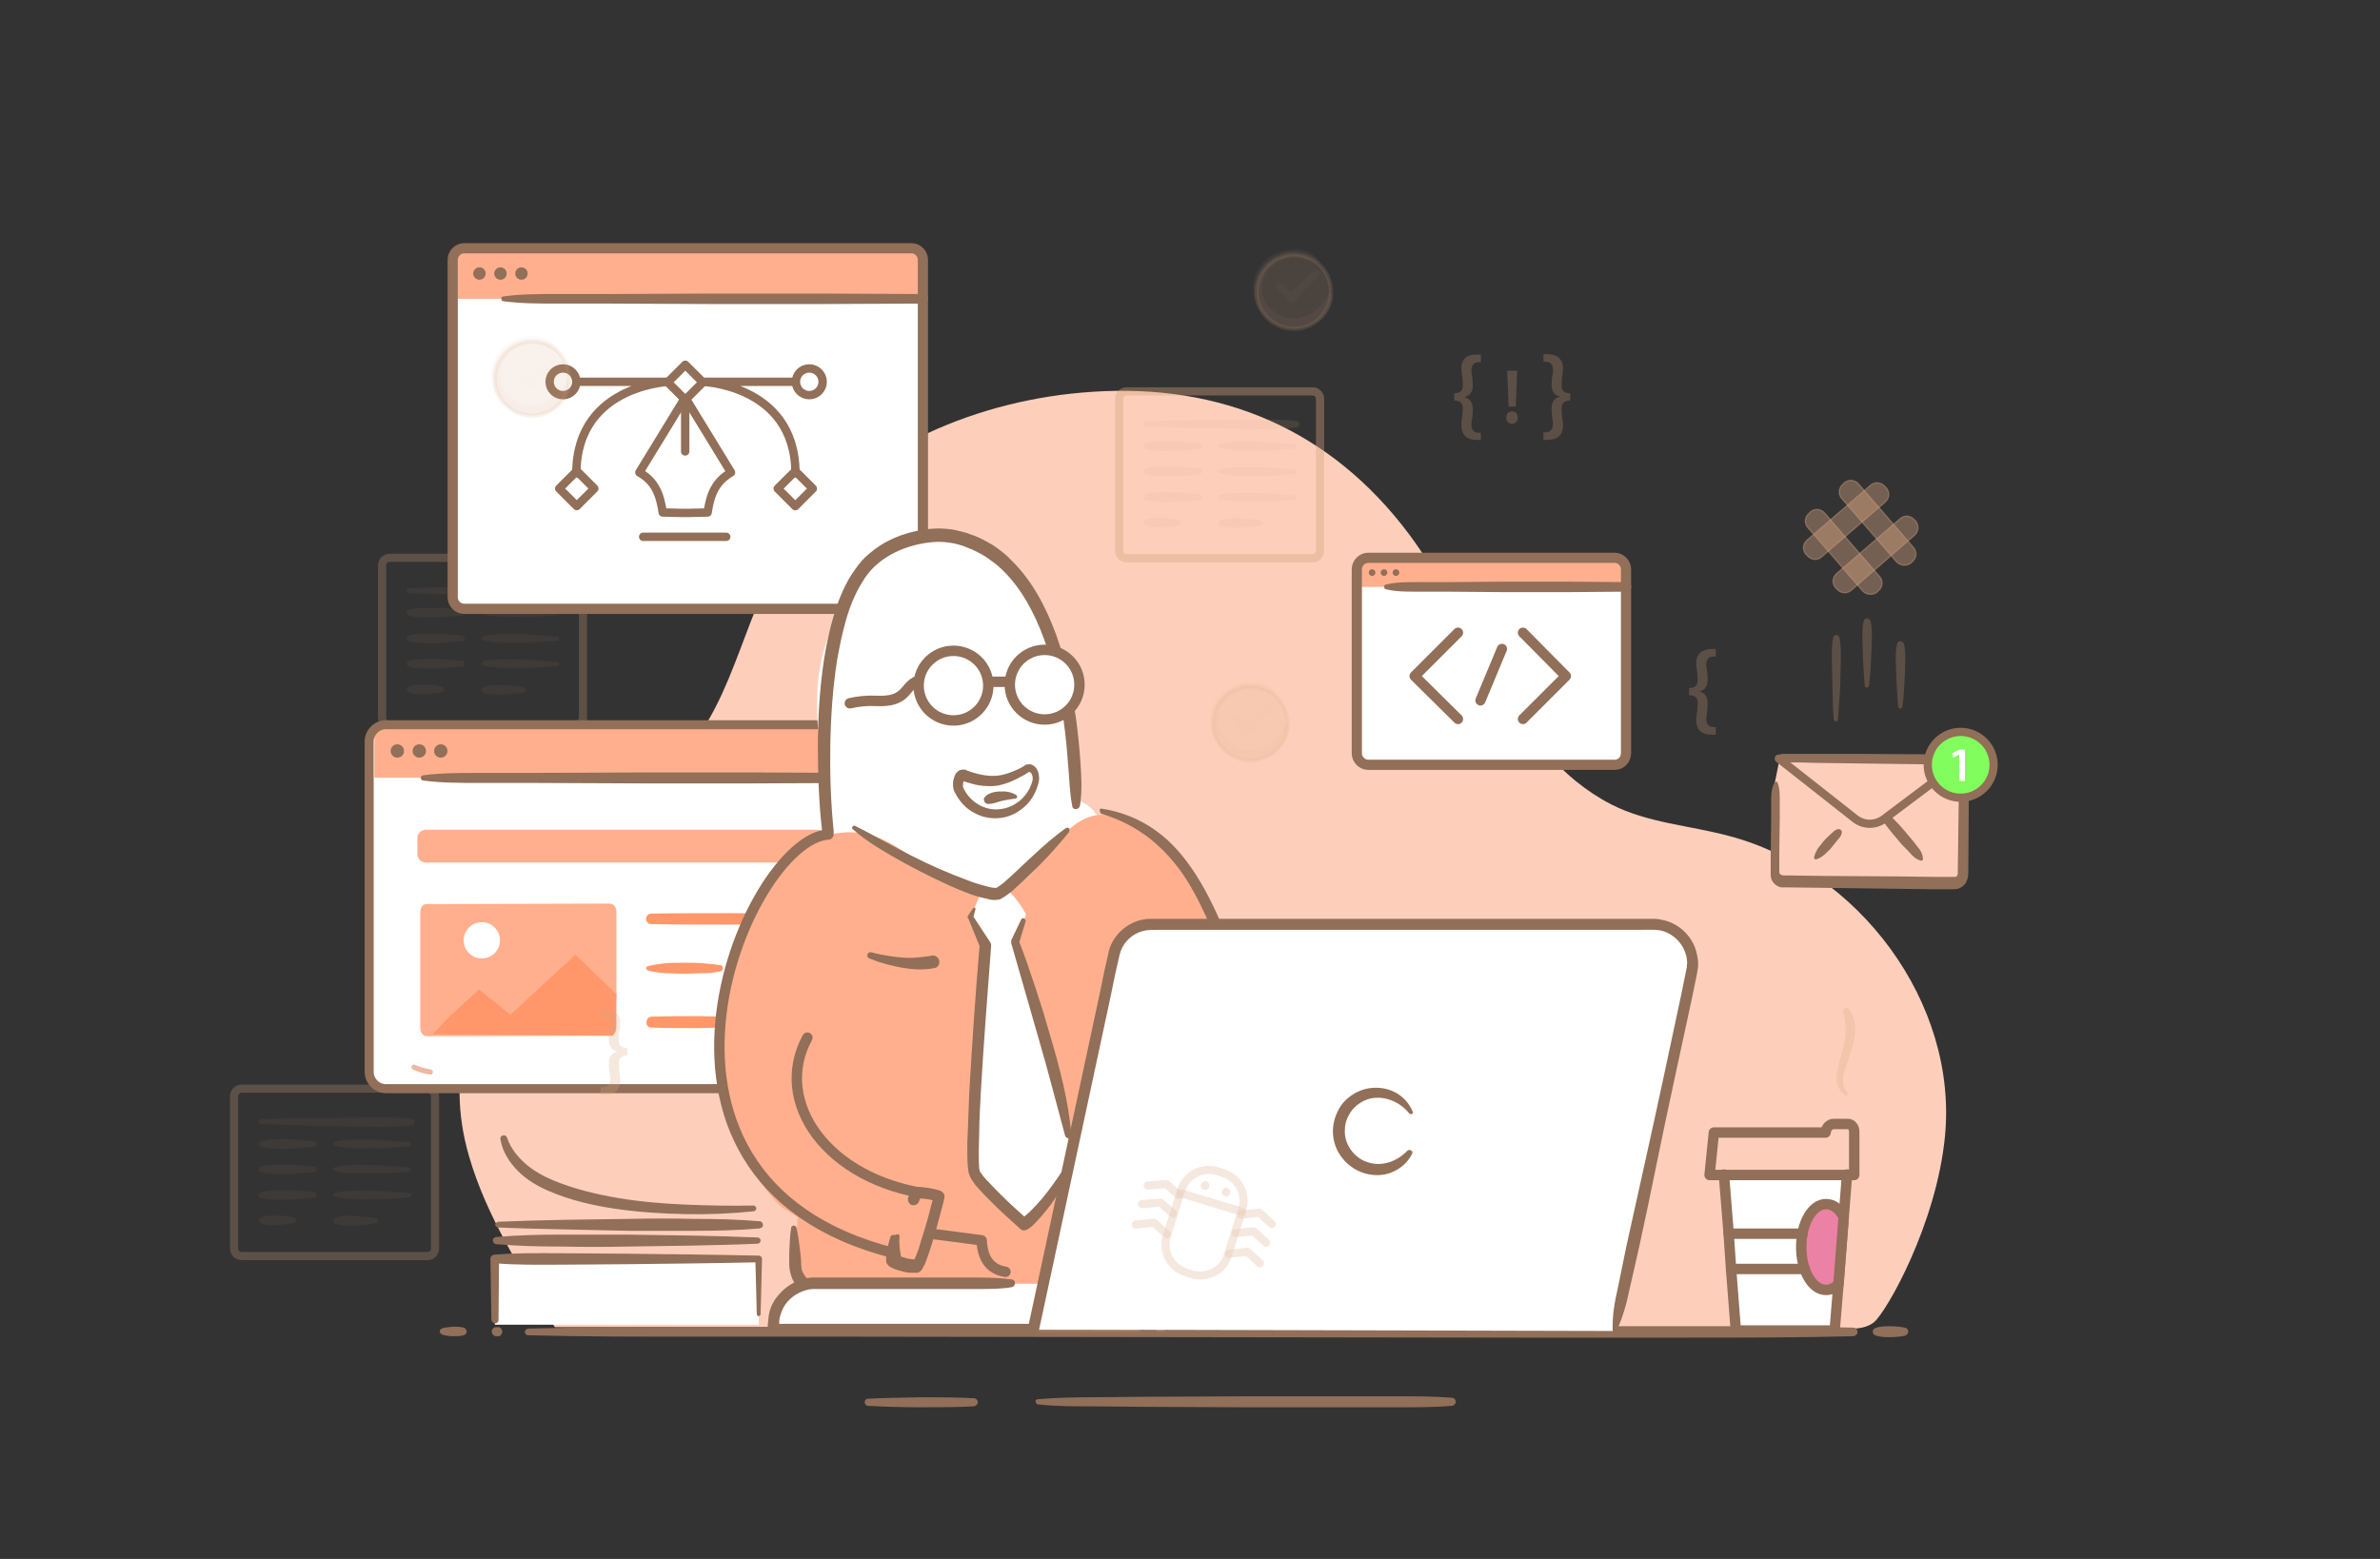 <svg width="580" height="380" viewBox="0 0 580 380" fill="none" xmlns="http://www.w3.org/2000/svg">
<rect x="0" y="0" width="580" height="380" fill="#333333" stroke="none"/>
<path d="M473.971 277.113C471.877 298.39 459.779 319.783 456.638 322.34C453.381 324.898 447.913 323.503 443.958 323.503C435.001 323.503 135.22 323.503 135.22 323.503C135.104 323.271 134.988 323.154 134.988 323.154C127.31 309.784 118.585 296.762 114.281 281.764C102.183 240.025 140.804 211.772 165.698 185.031C180.007 169.684 181.054 147.71 193.385 131.317C210.253 108.994 238.87 97.251 266.207 95.507C297.616 93.415 324.255 104.692 343.333 130.154C359.038 151.082 367.995 183.404 392.657 196.077C401.498 200.611 411.735 201.192 421.274 203.75C452.799 212.005 477.228 244.327 473.971 277.113Z" fill="#FDCFBA"/>
<path d="M456.987 323.736C458.15 323.27 459.43 323.27 460.593 323.27C461.757 323.27 463.036 323.387 464.199 323.619C464.781 323.736 465.13 324.201 465.014 324.782C464.897 325.131 464.665 325.479 464.199 325.596C463.036 325.828 461.757 325.945 460.593 325.945C459.43 325.945 458.15 325.945 456.987 325.479C456.522 325.363 456.289 324.782 456.405 324.317C456.522 324.084 456.638 323.852 456.987 323.736Z" fill="#916F58"/>
<path d="M128.706 323.852C142.2 323.503 155.578 323.387 169.072 323.503H209.438L290.171 323.387L370.903 323.27H411.27C424.764 323.27 438.142 323.27 451.636 323.619C452.218 323.619 452.683 324.084 452.683 324.666C452.683 325.247 452.218 325.596 451.636 325.712C438.142 326.061 424.764 326.061 411.27 326.061H370.903L290.171 325.945L209.438 325.828H169.072C155.578 325.828 142.2 325.828 128.706 325.479C128.24 325.479 127.891 325.131 127.891 324.666C128.008 324.201 128.357 323.852 128.706 323.852Z" fill="#916F58"/>
<path d="M120.795 323.503C121.028 323.503 121.144 323.503 121.377 323.503C121.493 323.503 121.61 323.503 121.61 323.503C121.726 323.503 121.842 323.503 121.842 323.619C122.424 323.968 122.54 324.666 122.191 325.247C122.075 325.363 121.959 325.596 121.842 325.596C121.726 325.596 121.61 325.712 121.61 325.712C121.493 325.712 121.377 325.828 121.377 325.712C121.144 325.712 121.028 325.712 120.795 325.712C120.097 325.596 119.748 324.898 119.865 324.317C119.981 323.852 120.33 323.503 120.795 323.503Z" fill="#916F58"/>
<g opacity="0.4">
<path opacity="0.4" d="M104.16 306.18H58.908C57.861 306.18 57.047 305.366 57.047 304.319V267.231C57.047 266.184 57.861 265.37 58.908 265.37H104.16C105.207 265.37 106.022 266.184 106.022 267.231V304.319C106.022 305.366 105.207 306.18 104.16 306.18Z" stroke="#D6A37F" stroke-width="1.972" stroke-miterlimit="10" stroke-linecap="round" stroke-linejoin="round"/>
<path opacity="0.4" d="M104.16 306.18H58.908C57.861 306.18 57.047 305.366 57.047 304.319V267.231C57.047 266.184 57.861 265.37 58.908 265.37H104.16C105.207 265.37 106.022 266.184 106.022 267.231V304.319C106.022 305.366 105.207 306.18 104.16 306.18Z" stroke="#D6A37F" stroke-width="1.972" stroke-miterlimit="10" stroke-linecap="round" stroke-linejoin="round"/>
<g opacity="0.4">
<path opacity="0.4" d="M81.709 278.276C84.733 277.578 87.758 277.811 90.666 277.811C92.178 277.811 93.691 277.927 95.203 278.043C96.715 278.16 98.228 278.276 99.74 278.392C100.089 278.392 100.205 278.741 100.205 278.973C100.205 279.206 99.972 279.439 99.74 279.439C98.228 279.555 96.715 279.671 95.203 279.787C93.691 279.904 92.178 279.904 90.666 279.904C87.642 279.904 84.617 280.02 81.709 279.322C81.36 279.206 81.127 278.857 81.243 278.625C81.36 278.508 81.476 278.276 81.709 278.276Z" fill="#D6A37F"/>
</g>
<g opacity="0.4">
<path opacity="0.4" d="M63.561 278.16C65.772 277.578 67.866 277.695 70.076 277.695C72.286 277.695 74.38 277.927 76.59 278.16C76.939 278.16 77.288 278.508 77.172 278.974C77.172 279.322 76.823 279.555 76.59 279.555C74.38 279.787 72.286 279.904 70.076 280.02C67.866 280.02 65.772 280.136 63.561 279.555C63.212 279.439 62.98 279.09 63.096 278.741C63.096 278.392 63.329 278.16 63.561 278.16Z" fill="#D6A37F"/>
</g>
<g opacity="0.4">
<path opacity="0.4" d="M81.709 284.438C84.733 283.74 87.758 283.973 90.666 283.973C92.178 283.973 93.691 284.089 95.203 284.205C96.715 284.322 98.228 284.438 99.74 284.554C100.089 284.554 100.205 284.903 100.205 285.136C100.205 285.368 99.972 285.601 99.74 285.601C98.228 285.717 96.715 285.833 95.203 285.949C93.691 286.066 92.178 286.066 90.666 286.066C87.642 286.066 84.617 286.182 81.709 285.484C81.36 285.368 81.127 285.019 81.243 284.787C81.36 284.67 81.476 284.554 81.709 284.438Z" fill="#D6A37F"/>
</g>
<g opacity="0.4">
<path opacity="0.4" d="M63.561 284.322C65.772 283.74 67.866 283.857 70.076 283.857C72.286 283.857 74.38 284.089 76.59 284.322C76.939 284.322 77.288 284.67 77.172 285.136C77.172 285.484 76.823 285.717 76.59 285.717C74.38 285.949 72.286 286.066 70.076 286.182C67.866 286.182 65.772 286.298 63.561 285.717C63.212 285.601 62.98 285.252 63.096 284.903C63.096 284.554 63.329 284.438 63.561 284.322Z" fill="#D6A37F"/>
</g>
<g opacity="0.4">
<path opacity="0.4" d="M81.709 290.716C84.733 290.019 87.758 290.251 90.666 290.251C92.178 290.251 93.691 290.368 95.203 290.484C96.715 290.6 98.228 290.716 99.74 290.833C100.089 290.833 100.205 291.181 100.205 291.414C100.205 291.646 99.972 291.879 99.74 291.879C98.228 291.995 96.715 292.111 95.203 292.228C93.691 292.344 92.178 292.344 90.666 292.344C87.642 292.344 84.617 292.46 81.709 291.763C81.36 291.646 81.127 291.298 81.243 291.065C81.36 290.949 81.476 290.716 81.709 290.716Z" fill="#D6A37F"/>
</g>
<g opacity="0.4">
<path opacity="0.4" d="M63.561 290.6C65.772 290.019 67.866 290.135 70.076 290.135C72.286 290.135 74.38 290.368 76.59 290.6C76.939 290.6 77.288 290.949 77.172 291.414C77.172 291.763 76.823 291.995 76.59 291.995C74.38 292.228 72.286 292.344 70.076 292.46C67.866 292.46 65.772 292.577 63.561 291.995C63.212 291.879 62.98 291.53 63.096 291.181C63.096 290.833 63.329 290.6 63.561 290.6Z" fill="#D6A37F"/>
</g>
<g opacity="0.4">
<path opacity="0.4" d="M81.709 296.878C83.337 296.181 84.966 296.297 86.711 296.413C88.34 296.53 89.968 296.646 91.713 296.995C92.062 297.111 92.178 297.343 92.178 297.692C92.178 297.925 91.946 298.041 91.713 298.157C90.084 298.506 88.456 298.622 86.711 298.739C85.082 298.739 83.454 298.855 81.709 298.274C81.36 298.157 81.243 297.808 81.36 297.46C81.476 297.111 81.592 296.995 81.709 296.878Z" fill="#D6A37F"/>
</g>
<g opacity="0.4">
<path opacity="0.4" d="M63.561 296.762C64.957 296.181 66.237 296.297 67.633 296.297C68.912 296.297 70.308 296.529 71.588 296.762C71.937 296.878 72.17 297.227 72.17 297.576C72.17 297.808 71.937 298.041 71.588 298.157C70.192 298.39 68.912 298.506 67.517 298.622C66.237 298.622 64.841 298.739 63.561 298.157C63.212 298.041 62.98 297.576 63.096 297.227C63.212 296.995 63.329 296.878 63.561 296.762Z" fill="#D6A37F"/>
</g>
<g opacity="0.4">
<path opacity="0.4" d="M63.561 272.811C66.586 272.695 69.611 272.579 72.751 272.579L81.941 272.463L91.131 272.346C94.156 272.346 97.18 272.346 100.321 272.695C100.787 272.695 101.019 273.16 101.019 273.625C101.019 273.974 100.67 274.207 100.321 274.323C97.297 274.672 94.272 274.672 91.131 274.672L81.941 274.555L72.751 274.323C69.727 274.207 66.702 274.09 63.561 273.974C63.212 273.974 63.096 273.742 63.096 273.393C62.98 273.044 63.212 272.811 63.561 272.811Z" fill="#D6A37F"/>
</g>
</g>
<g opacity="0.4">
<path opacity="0.4" d="M140.222 176.776H94.97C93.923 176.776 93.109 175.963 93.109 174.916V137.828C93.109 136.781 93.923 135.967 94.97 135.967H140.222C141.269 135.967 142.084 136.781 142.084 137.828V174.916C141.967 175.963 141.269 176.776 140.222 176.776Z" stroke="#D6A37F" stroke-width="1.972" stroke-miterlimit="10" stroke-linecap="round" stroke-linejoin="round"/>
<path opacity="0.4" d="M140.222 176.776H94.97C93.923 176.776 93.109 175.963 93.109 174.916V137.828C93.109 136.781 93.923 135.967 94.97 135.967H140.222C141.269 135.967 142.084 136.781 142.084 137.828V174.916C141.967 175.963 141.269 176.776 140.222 176.776Z" stroke="#D6A37F" stroke-width="1.972" stroke-miterlimit="10" stroke-linecap="round" stroke-linejoin="round"/>
<g opacity="0.4">
<path opacity="0.4" d="M117.771 148.757C120.795 148.059 123.82 148.291 126.728 148.291C128.24 148.291 129.753 148.408 131.265 148.524C132.777 148.64 134.29 148.757 135.802 148.873C136.151 148.873 136.267 149.222 136.267 149.454C136.267 149.687 136.035 149.919 135.802 149.919C134.29 150.035 132.777 150.152 131.265 150.268C129.753 150.384 128.24 150.384 126.728 150.384C123.704 150.384 120.679 150.501 117.771 149.803C117.422 149.687 117.189 149.338 117.306 149.105C117.306 148.989 117.538 148.873 117.771 148.757Z" fill="#D6A37F"/>
</g>
<g opacity="0.4">
<path opacity="0.4" d="M99.623 148.64C101.834 148.059 103.928 148.175 106.138 148.175C108.348 148.175 110.442 148.408 112.652 148.64C113.001 148.64 113.35 148.989 113.234 149.454C113.234 149.803 112.885 150.035 112.652 150.035C110.442 150.268 108.348 150.384 106.138 150.5C103.928 150.5 101.834 150.617 99.623 150.035C99.275 149.919 99.042 149.57 99.158 149.222C99.158 148.873 99.391 148.757 99.623 148.64Z" fill="#D6A37F"/>
</g>
<g opacity="0.4">
<path opacity="0.4" d="M117.771 155.035C120.795 154.337 123.82 154.57 126.728 154.57C128.24 154.57 129.753 154.686 131.265 154.802C132.777 154.919 134.29 155.035 135.802 155.151C136.151 155.151 136.267 155.5 136.267 155.732C136.267 155.965 136.035 156.198 135.802 156.198C134.29 156.314 132.777 156.43 131.265 156.546C129.753 156.663 128.24 156.663 126.728 156.663C123.704 156.663 120.679 156.779 117.771 156.081C117.422 155.965 117.189 155.616 117.306 155.384C117.422 155.267 117.538 155.035 117.771 155.035Z" fill="#D6A37F"/>
</g>
<g opacity="0.4">
<path opacity="0.4" d="M99.623 154.919C101.834 154.337 103.928 154.454 106.138 154.454C108.348 154.454 110.442 154.686 112.652 154.919C113.001 154.919 113.35 155.267 113.234 155.732C113.234 156.081 112.885 156.314 112.652 156.314C110.442 156.546 108.348 156.663 106.138 156.779C103.928 156.779 101.834 156.895 99.623 156.314C99.275 156.197 99.042 155.849 99.158 155.5C99.158 155.151 99.391 154.919 99.623 154.919Z" fill="#D6A37F"/>
</g>
<g opacity="0.4">
<path opacity="0.4" d="M117.771 161.197C120.795 160.499 123.82 160.732 126.728 160.732C128.24 160.732 129.753 160.848 131.265 160.964C132.777 161.081 134.29 161.197 135.802 161.313C136.151 161.313 136.267 161.662 136.267 161.895C136.267 162.127 136.035 162.36 135.802 162.36C134.29 162.476 132.777 162.592 131.265 162.708C129.753 162.825 128.24 162.825 126.728 162.825C123.704 162.825 120.679 162.941 117.771 162.243C117.422 162.127 117.189 161.778 117.306 161.546C117.422 161.429 117.538 161.313 117.771 161.197Z" fill="#D6A37F"/>
</g>
<g opacity="0.4">
<path opacity="0.4" d="M99.623 161.081C101.834 160.499 103.928 160.616 106.138 160.616C108.348 160.616 110.442 160.848 112.652 161.081C113.001 161.081 113.35 161.429 113.234 161.895C113.234 162.243 112.885 162.476 112.652 162.476C110.442 162.708 108.348 162.825 106.138 162.941C103.928 162.941 101.834 163.057 99.623 162.476C99.275 162.36 99.042 162.011 99.158 161.662C99.158 161.313 99.391 161.197 99.623 161.081Z" fill="#D6A37F"/>
</g>
<g opacity="0.4">
<path opacity="0.4" d="M117.771 167.475C119.399 166.778 121.028 166.894 122.773 167.01C124.402 167.126 126.03 167.243 127.775 167.592C128.124 167.708 128.24 167.94 128.24 168.289C128.24 168.522 128.008 168.638 127.775 168.754C126.146 169.103 124.518 169.219 122.773 169.335C121.144 169.335 119.516 169.452 117.771 168.87C117.422 168.754 117.305 168.405 117.422 168.057C117.538 167.592 117.654 167.475 117.771 167.475Z" fill="#D6A37F"/>
</g>
<g opacity="0.4">
<path opacity="0.4" d="M99.623 167.359C101.019 166.778 102.299 166.894 103.695 166.894C104.975 166.894 106.371 167.126 107.65 167.359C107.999 167.475 108.232 167.824 108.232 168.173C108.232 168.405 107.999 168.638 107.65 168.754C106.254 168.987 104.975 169.103 103.579 169.219C102.299 169.219 100.903 169.335 99.623 168.754C99.275 168.638 99.042 168.173 99.158 167.824C99.275 167.475 99.391 167.359 99.623 167.359Z" fill="#D6A37F"/>
</g>
<g opacity="0.4">
<path opacity="0.4" d="M99.507 143.408C102.532 143.292 105.556 143.176 108.697 143.176L117.887 143.06L127.077 142.943C130.102 142.943 133.126 142.943 136.267 143.292C136.732 143.292 136.965 143.757 136.965 144.222C136.965 144.571 136.616 144.804 136.267 144.92C133.243 145.269 130.218 145.269 127.077 145.269L117.887 145.152L108.697 144.92C105.673 144.804 102.648 144.687 99.507 144.571C99.158 144.571 99.042 144.338 99.042 143.99C99.042 143.525 99.275 143.408 99.507 143.408Z" fill="#D6A37F"/>
</g>
</g>
<path d="M107.883 323.736C108.697 323.503 109.628 323.503 110.442 323.387C111.256 323.387 112.187 323.387 113.001 323.619C113.467 323.736 113.816 324.317 113.699 324.782C113.583 325.131 113.35 325.363 113.001 325.48C112.187 325.712 111.256 325.712 110.442 325.712C109.628 325.712 108.697 325.596 107.883 325.363C107.417 325.247 107.069 324.782 107.185 324.317C107.301 324.084 107.534 323.852 107.883 323.736Z" fill="#916F58"/>
<path d="M253.062 341.059C257.25 340.71 261.437 340.594 265.625 340.594L278.189 340.478L303.432 340.361H328.676H341.239C345.427 340.361 349.615 340.361 353.803 340.71C354.385 340.71 354.85 341.292 354.734 341.757C354.734 342.222 354.268 342.687 353.803 342.687C349.615 343.036 345.427 343.036 341.239 343.036H328.676H303.432L278.189 342.919L265.625 342.803C261.437 342.803 257.25 342.803 253.062 342.338C252.596 342.338 252.364 341.873 252.364 341.524C252.364 341.292 252.596 341.059 253.062 341.059Z" fill="#916F58"/>
<path d="M211.532 340.943C215.836 340.71 220.141 340.71 224.445 340.594C228.749 340.594 233.053 340.594 237.357 340.826C237.823 340.826 238.288 341.292 238.288 341.873C238.288 342.338 237.823 342.687 237.357 342.803C233.053 343.035 228.749 343.035 224.445 343.035C220.141 343.035 215.836 342.919 211.532 342.687C211.067 342.687 210.718 342.222 210.718 341.757C210.718 341.292 211.067 340.943 211.532 340.943Z" fill="#916F58"/>
<path d="M222.235 148.408H113.118C111.605 148.408 110.326 147.129 110.326 145.617V63.302C110.326 61.79 111.605 60.511 113.118 60.511H222.118C223.63 60.511 224.91 61.79 224.91 63.302V145.734C225.026 147.245 223.747 148.408 222.235 148.408Z" fill="white"/>
<path d="M223.863 61.209H111.489V72.836H223.863V61.209Z" fill="#FFAF8D"/>
<path d="M222.235 148.408H113.118C111.605 148.408 110.326 147.129 110.326 145.617V63.302C110.326 61.79 111.605 60.511 113.118 60.511H222.118C223.63 60.511 224.91 61.79 224.91 63.302V145.734C225.026 147.245 223.747 148.408 222.235 148.408Z" stroke="#916F58" stroke-width="2.485" stroke-miterlimit="10" stroke-linecap="round" stroke-linejoin="round"/>
<path d="M225.026 73.998L199.434 74.114H173.842L148.249 73.998H135.453C131.149 73.998 126.961 73.998 122.657 73.417C122.308 73.417 122.075 73.068 122.191 72.719C122.191 72.487 122.424 72.254 122.657 72.254C126.961 71.673 131.149 71.673 135.453 71.673H148.249L173.842 71.557H199.434L225.026 71.673C225.724 71.673 226.19 72.254 226.19 72.835C226.19 73.417 225.608 73.998 225.026 73.998Z" fill="#916F58"/>
<path d="M116.84 68.185C117.675 68.185 118.352 67.508 118.352 66.673C118.352 65.839 117.675 65.162 116.84 65.162C116.005 65.162 115.328 65.839 115.328 66.673C115.328 67.508 116.005 68.185 116.84 68.185Z" fill="#916F58"/>
<path d="M121.959 68.185C122.794 68.185 123.471 67.508 123.471 66.673C123.471 65.839 122.794 65.162 121.959 65.162C121.123 65.162 120.446 65.839 120.446 66.673C120.446 67.508 121.123 68.185 121.959 68.185Z" fill="#916F58"/>
<path d="M127.077 68.185C127.912 68.185 128.589 67.508 128.589 66.673C128.589 65.839 127.912 65.162 127.077 65.162C126.242 65.162 125.565 65.839 125.565 66.673C125.565 67.508 126.242 68.185 127.077 68.185Z" fill="#916F58"/>
<path d="M166.978 96.903L155.81 115.156C159.649 117.365 160.813 120.388 161.511 124.922L166.629 125.039H166.978H167.327L172.446 124.922C173.144 120.388 174.307 117.481 178.146 115.156L166.978 96.903Z" fill="white" stroke="#916F58" stroke-width="2.043" stroke-miterlimit="10" stroke-linecap="round" stroke-linejoin="round"/>
<path d="M166.978 110.04V96.903" stroke="#916F58" stroke-width="2.043" stroke-miterlimit="10" stroke-linecap="round" stroke-linejoin="round"/>
<path d="M167.005 88.915L162.727 93.19L167.005 97.465L171.282 93.19L167.005 88.915Z" fill="white" stroke="#916F58" stroke-width="2.043" stroke-miterlimit="10" stroke-linecap="round" stroke-linejoin="round"/>
<path d="M140.556 114.807L136.279 119.082L140.556 123.357L144.834 119.082L140.556 114.807Z" fill="white" stroke="#916F58" stroke-width="2.043" stroke-miterlimit="10" stroke-linecap="round" stroke-linejoin="round"/>
<path d="M140.455 115.389C140.455 93.066 164.768 93.066 162.79 93.066H140.455" fill="white"/>
<path d="M140.455 115.389C140.455 93.066 164.768 93.066 162.79 93.066H140.455" stroke="#916F58" stroke-width="2.043" stroke-miterlimit="10" stroke-linecap="round" stroke-linejoin="round"/>
<path d="M156.741 130.852H176.982" stroke="#916F58" stroke-width="2.043" stroke-miterlimit="10" stroke-linecap="round" stroke-linejoin="round"/>
<path d="M137.198 96.321C138.997 96.321 140.455 94.864 140.455 93.066C140.455 91.268 138.997 89.81 137.198 89.81C135.399 89.81 133.941 91.268 133.941 93.066C133.941 94.864 135.399 96.321 137.198 96.321Z" fill="white" stroke="#916F58" stroke-width="2.043" stroke-miterlimit="10" stroke-linecap="round" stroke-linejoin="round"/>
<path d="M189.529 119.099L193.807 123.374L198.084 119.099L193.807 114.824L189.529 119.099Z" fill="white" stroke="#916F58" stroke-width="2.043" stroke-miterlimit="10" stroke-linecap="round" stroke-linejoin="round"/>
<path d="M193.85 115.389C193.85 93.066 169.537 93.066 171.515 93.066H193.966" fill="white"/>
<path d="M193.85 115.389C193.85 93.066 169.537 93.066 171.515 93.066H193.966" stroke="#916F58" stroke-width="2.043" stroke-miterlimit="10" stroke-linecap="round" stroke-linejoin="round"/>
<path d="M197.224 96.321C199.023 96.321 200.481 94.864 200.481 93.066C200.481 91.268 199.023 89.81 197.224 89.81C195.425 89.81 193.966 91.268 193.966 93.066C193.966 94.864 195.425 96.321 197.224 96.321Z" fill="white" stroke="#916F58" stroke-width="2.043" stroke-miterlimit="10" stroke-linecap="round" stroke-linejoin="round"/>
<path d="M205.716 265.37H94.04C91.829 265.37 89.968 263.51 89.968 261.301V180.729C89.968 178.52 91.829 176.66 94.04 176.66H205.716C207.926 176.66 209.787 178.52 209.787 180.729V261.301C209.787 263.51 208.042 265.37 205.716 265.37Z" fill="white"/>
<path d="M208.624 177.474H91.248V189.566H208.624V177.474Z" fill="#FFAF8D"/>
<path d="M205.716 265.37H94.04C91.829 265.37 89.968 263.51 89.968 261.301V180.729C89.968 178.52 91.829 176.66 94.04 176.66H205.716C207.926 176.66 209.787 178.52 209.787 180.729V261.301C209.787 263.51 208.042 265.37 205.716 265.37Z" stroke="#916F58" stroke-width="2.2" stroke-miterlimit="10" stroke-linecap="round" stroke-linejoin="round"/>
<path d="M209.787 190.845L183.148 190.961H156.508L129.869 190.845H116.491C112.071 190.845 107.65 190.845 103.113 190.263C102.764 190.263 102.532 189.914 102.532 189.566C102.532 189.333 102.764 189.101 103.113 188.984C107.534 188.403 111.954 188.403 116.491 188.403H129.869L156.508 188.287H183.148L209.787 188.403C210.485 188.403 211.067 188.984 211.067 189.682C211.067 190.263 210.485 190.845 209.787 190.845Z" fill="#916F58"/>
<path d="M96.832 184.682C97.731 184.682 98.46 183.954 98.46 183.055C98.46 182.156 97.731 181.427 96.832 181.427C95.932 181.427 95.203 182.156 95.203 183.055C95.203 183.954 95.932 184.682 96.832 184.682Z" fill="#916F58"/>
<path d="M102.183 184.682C103.082 184.682 103.811 183.954 103.811 183.055C103.811 182.156 103.082 181.427 102.183 181.427C101.283 181.427 100.554 182.156 100.554 183.055C100.554 183.954 101.283 184.682 102.183 184.682Z" fill="#916F58"/>
<path d="M107.418 184.682C108.317 184.682 109.046 183.954 109.046 183.055C109.046 182.156 108.317 181.427 107.418 181.427C106.518 181.427 105.789 182.156 105.789 183.055C105.789 183.954 106.518 184.682 107.418 184.682Z" fill="#916F58"/>
<path d="M148.482 220.26C149.761 220.26 150.227 221.306 150.227 222.469V250.256C150.227 251.535 149.761 252.465 148.598 252.465L104.16 252.581C102.881 252.581 102.415 251.535 102.415 250.372V222.585C102.415 221.306 102.881 220.376 104.044 220.376L148.482 220.26Z" fill="white"/>
<path d="M148.482 220.26C149.761 220.26 150.227 221.306 150.227 222.469V250.256C150.227 251.535 149.761 252.465 148.598 252.465L104.16 252.581C102.881 252.581 102.415 251.535 102.415 250.372V222.585C102.415 221.306 102.881 220.376 104.044 220.376L148.482 220.26Z" fill="#FFAF8D"/>
<path d="M150.227 242.35L150.11 244.675V250.721L149.412 252.465L105.44 252.116H105.324H105.44L109.395 247.931L116.724 241.187L124.402 247.349L140.222 232.7L150.227 242.35Z" fill="#FF976B"/>
<path d="M117.422 233.63C119.863 233.63 121.842 231.652 121.842 229.212C121.842 226.772 119.863 224.794 117.422 224.794C114.98 224.794 113.001 226.772 113.001 229.212C113.001 231.652 114.98 233.63 117.422 233.63Z" fill="white"/>
<path d="M198.969 210.261H103.811C102.648 210.261 101.717 209.331 101.717 208.168V204.331C101.717 203.169 102.648 202.238 103.811 202.238H198.969C200.132 202.238 201.063 203.169 201.063 204.331V208.168C201.063 209.214 200.132 210.261 198.969 210.261Z" fill="#FFAF8D"/>
<path d="M158.719 222.701C165.233 222.585 171.864 222.585 178.378 222.585L188.15 222.701C191.407 222.701 194.665 222.701 197.922 223.399C198.271 223.515 198.503 223.747 198.387 224.096C198.387 224.329 198.154 224.561 197.922 224.561C194.665 225.143 191.407 225.259 188.15 225.259L178.378 225.375C171.864 225.375 165.233 225.375 158.719 225.259C158.021 225.259 157.439 224.678 157.439 223.98C157.439 223.282 158.021 222.701 158.719 222.701Z" fill="#FF976B"/>
<path d="M158.719 247.814C162.558 247.698 166.513 247.698 170.352 247.698L176.168 247.814C178.146 247.814 180.007 247.814 181.985 248.512C182.334 248.628 182.45 248.977 182.45 249.326C182.334 249.558 182.217 249.675 181.985 249.791C180.007 250.372 178.146 250.488 176.168 250.488L170.352 250.605C166.513 250.605 162.558 250.605 158.719 250.488C158.021 250.488 157.439 249.907 157.555 249.21C157.555 248.396 158.021 247.931 158.719 247.814Z" fill="#FF976B"/>
<path d="M180.472 235.49C181.985 235.142 183.381 234.909 184.893 234.793C186.405 234.676 187.801 234.676 189.313 234.676C190.826 234.676 192.222 234.676 193.734 234.793C195.246 234.909 196.642 235.025 198.154 235.258C198.62 235.374 198.852 235.723 198.736 236.188C198.62 236.537 198.387 236.769 198.154 236.769C196.642 237.118 195.246 237.234 193.734 237.234C192.222 237.234 190.826 237.351 189.313 237.351C187.801 237.351 186.405 237.234 184.893 237.234C183.381 237.118 181.985 237.002 180.472 236.537C180.123 236.42 180.007 236.188 180.007 235.839C180.123 235.723 180.356 235.607 180.472 235.49Z" fill="#FF976B"/>
<path d="M157.904 235.49C159.417 235.142 160.813 234.909 162.325 234.793C163.837 234.676 165.233 234.676 166.745 234.676C168.258 234.676 169.654 234.676 171.166 234.793C172.678 234.909 174.074 235.025 175.587 235.258C176.052 235.374 176.284 235.723 176.168 236.188C176.052 236.537 175.819 236.769 175.587 236.769C174.074 237.118 172.678 237.234 171.166 237.234C169.654 237.234 168.258 237.351 166.745 237.351C165.233 237.351 163.837 237.234 162.325 237.234C160.813 237.118 159.417 237.002 157.904 236.537C157.555 236.42 157.439 236.188 157.439 235.839C157.555 235.723 157.672 235.607 157.904 235.49Z" fill="#FF976B"/>
<mask id="mask0" mask-type="alpha" maskUnits="userSpaceOnUse" x="170" y="119" width="142" height="206">
<rect x="170.003" y="119.458" width="141.922" height="204.627" fill="#C4C4C4"/>
</mask>
<g mask="url(#mask0)">
<path d="M262.135 204.099C264.229 185.613 260.856 166.545 252.713 149.803C250.27 144.804 247.362 139.92 243.174 136.2C238.986 132.479 233.518 129.922 228.051 130.27C222.351 130.619 217.232 133.875 213.161 137.711C205.832 144.687 200.946 154.337 199.55 164.452C198.62 171.312 199.318 178.172 200.016 185.031C200.714 192.24 201.412 199.332 202.11 206.54C202.226 207.935 202.342 209.331 203.04 210.493C204.32 213.051 207.344 213.981 210.136 214.795C217.698 216.888 225.492 218.632 233.169 219.911C240.033 221.073 247.245 221.887 253.992 220.027C260.739 218.167 267.021 213.051 268.301 206.191C268.883 203.517 268.534 200.495 266.905 198.169C265.276 195.844 262.368 194.449 259.693 195.263" fill="white"/>
<path d="M286.797 314.783C284.122 339.431 281.446 364.08 278.771 388.728C276.793 406.865 274.815 425.119 268.534 442.21C266.323 442.442 264.229 441.047 263.066 439.07C261.903 437.21 261.437 434.885 261.088 432.792C257.25 410.12 256.203 386.984 257.831 363.963C258.064 360.824 258.297 357.336 256.319 354.895C253.992 351.872 249.688 351.523 245.849 351.523C242.825 351.407 239.451 351.523 237.125 353.499C234.449 355.825 234.1 359.778 233.867 363.266C232.355 390.937 226.422 418.375 216.302 444.186C211.416 442.442 209.671 436.513 208.74 431.397C205.599 412.678 205.018 393.495 204.436 374.543C203.854 355.476 203.389 336.408 202.807 317.341C219.326 318.504 235.961 319.783 252.364 318.039C263.648 316.876 274.932 314.318 285.634 310.481C286.681 313.388 287.728 316.295 288.775 319.317" fill="#FFAF8D"/>
<path d="M277.956 229.445C288.193 243.048 301.804 291.065 316.345 298.39C318.671 299.552 315.298 300.948 316.461 298.739C318.09 295.832 330.537 289.902 328.327 287.461C326 284.903 329.141 287.345 326.117 285.136C323.325 283.159 323.906 283.74 320.533 280.02C309.132 267.463 297.267 215.26 281.446 204.099C277.026 200.96 271.209 197.472 265.974 198.983C256.901 201.657 253.876 214.33 244.802 217.353C238.986 219.33 232.704 216.423 227.702 212.935C222.7 209.447 217.93 205.145 211.998 203.517C204.32 201.425 196.06 204.564 190.244 209.912C184.428 215.26 181.519 224.329 178.727 231.654C172.329 248.512 174.889 259.325 176.168 270.602C176.866 276.299 185.591 289.554 190.011 293.855C191.291 295.134 198.852 298.855 199.201 300.599C200.597 306.18 204.901 310.481 209.206 306.761C211.881 304.436 200.597 304.552 201.644 301.18C206.414 285.252 196.642 308.854 201.412 292.925C197.922 301.994 195.246 283.508 194.199 299.436C193.967 303.04 192.803 308.97 194.897 311.877C197.107 315.248 202.342 314.318 206.297 315.016C230.145 319.666 255.039 318.387 278.305 311.411C282.609 310.133 287.03 308.505 290.403 305.598C298.198 298.855 294.126 287.345 292.614 278.508C290.752 267.58 288.077 256.883 284.587 246.419C283.656 243.513 282.609 240.722 281.446 237.816C280.981 236.886 278.771 229.561 277.956 229.445Z" fill="#FFAF8D"/>
<path d="M226.771 300.715C230.61 301.18 234.798 301.761 239.219 302.343C239.451 306.993 241.429 309.435 245.035 310.016" stroke="#916F58" stroke-width="2.535" stroke-miterlimit="10" stroke-linecap="round" stroke-linejoin="round"/>
<path d="M287.844 308.505C287.495 317.922 286.914 327.34 286.216 336.757C285.518 346.175 284.82 355.592 283.889 365.01C282.958 374.427 281.911 383.845 280.748 393.146C279.585 402.563 278.189 411.864 276.328 421.166C275.397 425.816 274.35 430.467 272.838 435.117C272.489 436.28 272.023 437.443 271.558 438.605C271.093 439.768 270.511 440.931 269.813 441.977C269.348 442.558 268.999 443.14 268.301 443.605C267.952 443.837 267.487 444.07 267.021 444.186C266.789 444.186 266.44 444.302 266.207 444.302C265.974 444.302 265.742 444.302 265.509 444.302C264.578 444.186 263.764 443.605 263.182 443.14C262.601 442.558 262.135 441.977 261.787 441.396C260.391 439.07 259.809 436.745 259.227 434.304C258.646 431.978 258.18 429.537 257.831 427.211C257.133 422.445 256.668 417.794 256.319 413.027C254.923 394.076 254.807 375.241 255.272 356.406C255.272 355.941 255.621 355.708 256.086 355.708C256.435 355.708 256.784 356.057 256.784 356.406C257.715 375.241 257.831 394.076 259.227 412.911C259.576 417.561 260.042 422.212 260.74 426.863C261.089 429.188 261.554 431.397 262.019 433.722C262.601 435.931 263.182 438.14 264.229 439.884C264.695 440.698 265.393 441.396 265.858 441.396H265.974C265.974 441.396 265.974 441.396 266.091 441.396C266.207 441.396 266.207 441.396 266.44 441.163C266.672 441.047 267.021 440.582 267.254 440.233C267.836 439.419 268.301 438.373 268.766 437.327C269.232 436.28 269.581 435.234 269.93 434.071C271.326 429.653 272.372 425.119 273.303 420.468C275.048 411.283 276.444 401.982 277.607 392.564C278.771 383.263 279.818 373.846 280.632 364.428C282.377 345.71 283.889 326.875 284.82 308.04C284.82 307.226 285.518 306.645 286.332 306.645C287.263 306.993 287.844 307.691 287.844 308.505Z" fill="#916F58"/>
<path d="M262.717 348.035C260.623 349.081 258.646 350.128 256.435 351.058C254.341 351.988 252.131 352.802 249.688 353.267C248.525 353.499 247.245 353.616 246.082 353.616C244.919 353.616 243.639 353.499 242.476 353.383C240.149 353.034 237.939 352.569 235.612 352.22L237.357 350.825C236.776 360.359 235.612 369.776 234.216 379.194C232.82 388.611 231.192 398.029 229.331 407.33C228.4 411.981 227.353 416.631 226.19 421.282C225.026 425.932 223.747 430.467 222.118 435.117C221.304 437.443 220.373 439.652 219.094 441.861C218.745 442.442 218.396 442.907 217.814 443.489C217.349 443.954 216.767 444.535 215.72 444.884C215.487 445 215.138 445 214.906 445C214.673 445 214.44 445 214.324 445C213.975 445 213.51 444.884 213.161 444.767C212.696 444.651 212.463 444.419 211.998 444.302C211.649 444.07 211.416 443.837 211.067 443.605C209.904 442.558 209.322 441.396 208.74 440.233C208.275 439.07 207.81 437.908 207.461 436.629C206.763 434.304 206.297 431.862 205.948 429.537C204.436 420.003 203.971 410.586 203.389 401.052C202.924 391.518 202.575 382.101 202.342 372.567C201.877 353.616 201.644 334.664 201.412 315.597C201.412 314.783 202.11 314.086 202.924 314.086C203.738 314.086 204.436 314.783 204.436 315.597C204.669 334.548 204.901 353.499 205.367 372.451C205.599 381.868 205.948 391.402 206.414 400.819C206.879 410.237 207.461 419.77 208.973 428.955C209.322 431.281 209.787 433.49 210.369 435.699C210.951 437.792 211.765 440.117 213.044 441.279C213.161 441.396 213.393 441.512 213.51 441.628C213.626 441.745 213.859 441.861 213.975 441.861C214.091 441.861 214.324 441.977 214.557 441.977H214.789C214.789 441.977 214.789 441.977 214.906 441.977C215.022 441.977 215.371 441.745 215.72 441.396C216.069 441.047 216.302 440.582 216.651 440.233C217.814 438.373 218.628 436.164 219.443 434.071C221.071 429.653 222.235 425.119 223.398 420.584C224.561 416.05 225.492 411.399 226.539 406.749C228.4 397.448 230.029 388.146 231.425 378.845C232.82 369.544 233.984 360.126 234.565 350.709C234.565 349.895 235.263 349.314 236.078 349.314C236.194 349.314 236.194 349.314 236.31 349.314C238.521 349.779 240.847 350.476 242.941 350.942C243.988 351.174 245.151 351.29 246.198 351.407C247.245 351.407 248.292 351.407 249.456 351.29C251.666 350.942 253.76 350.36 255.854 349.546C257.948 348.732 260.042 347.802 262.135 346.989C262.484 346.872 262.833 346.989 263.066 347.337C263.182 347.454 262.95 347.919 262.717 348.035Z" fill="#916F58"/>
<path d="M278.887 228.747C281.562 232.002 282.958 235.839 284.471 239.56C285.867 243.396 287.146 247.233 288.193 251.07C290.403 258.86 292.032 266.766 293.428 274.672C294.708 282.694 295.522 290.716 295.987 298.739C296.104 301.064 295.289 303.505 293.661 305.366C292.846 306.296 291.916 306.993 290.869 307.458C290.287 307.691 289.938 307.924 289.357 308.04L287.961 308.621C284.238 310.133 280.515 311.644 276.793 313.039C269.232 315.83 261.437 318.387 253.178 319.317C249.107 319.783 245.035 319.899 240.964 319.899C236.892 319.899 232.937 319.783 228.865 319.55C220.839 319.201 212.696 318.387 204.785 317.108C202.808 316.76 200.83 316.411 198.852 316.062C196.526 315.597 194.199 314.086 193.152 311.877C192.92 311.295 192.687 310.714 192.571 310.133C192.454 309.551 192.338 308.854 192.338 308.389C192.338 307.342 192.338 306.412 192.338 305.366C192.454 303.273 192.454 301.413 192.803 299.32C192.803 298.971 193.152 298.739 193.501 298.739C193.734 298.739 193.967 298.971 194.083 299.204C194.548 301.18 194.781 303.273 195.013 305.133C195.13 306.18 195.246 307.11 195.246 308.156C195.246 308.737 195.362 308.97 195.362 309.435C195.479 309.784 195.595 310.133 195.828 310.481C196.526 311.877 197.922 312.807 199.434 313.155C201.412 313.504 203.389 313.853 205.25 314.202C213.161 315.364 221.071 316.178 228.982 316.527C236.892 316.76 244.919 317.108 252.829 316.295C260.623 315.481 268.185 313.039 275.746 310.249C279.469 308.854 283.191 307.342 286.914 305.831L288.31 305.249C288.775 305.017 289.24 304.901 289.589 304.668C290.287 304.319 290.985 303.854 291.567 303.273C292.614 302.11 293.312 300.483 293.195 298.855C292.846 290.949 291.916 282.927 290.752 275.137C289.473 267.231 287.844 259.441 285.518 251.884C284.471 248.047 283.075 244.327 281.795 240.606C280.515 236.886 278.771 233.281 277.84 229.328C277.724 228.98 277.956 228.514 278.422 228.514C278.422 228.398 278.654 228.514 278.887 228.747Z" fill="#916F58"/>
<path d="M268.534 197.123C273.187 197.82 277.84 199.681 281.679 202.471C285.634 205.261 288.775 209.098 291.334 213.051C296.453 221.073 299.71 230.026 302.734 238.746C305.759 247.466 308.435 256.418 312.39 264.673C314.367 268.742 316.578 272.811 319.253 276.299C322.045 279.787 325.302 282.927 329.141 285.136C329.49 285.368 329.723 285.601 329.839 285.949C330.188 286.88 330.304 288.042 330.072 289.205C329.839 290.251 329.257 291.298 328.56 291.995C327.28 293.39 325.768 294.32 324.255 295.251L319.951 297.692C318.555 298.506 317.276 299.32 316.461 300.366C315.996 300.948 315.065 301.064 314.367 300.599C314.251 300.599 314.251 300.483 314.135 300.366C310.645 296.297 307.388 291.995 304.479 287.577C301.571 283.159 298.896 278.508 296.453 273.742C294.01 268.975 291.799 264.208 289.705 259.325L286.681 252L285.169 248.396C284.703 247.233 284.238 245.954 284.238 244.443C284.238 244.094 284.587 243.745 284.936 243.745C285.052 243.745 285.285 243.861 285.401 243.861C286.565 244.792 287.263 245.954 287.844 247.117L289.473 250.721L292.73 257.93C294.824 262.813 297.034 267.58 299.361 272.23C301.687 276.881 304.247 281.415 307.155 285.833C309.947 290.251 313.204 294.32 316.578 298.274L314.367 298.39C315.647 296.762 317.276 295.948 318.672 295.018L322.976 292.577C324.372 291.763 325.651 290.949 326.582 289.902C327.513 288.856 327.745 287.926 327.28 286.763L327.978 287.577C323.674 285.252 320.067 281.88 317.159 278.16C314.135 274.439 311.808 270.254 309.83 265.952C305.875 257.348 303.083 248.512 300.059 239.676C297.151 230.956 294.01 222.236 289.24 214.563C286.797 210.726 283.889 207.354 280.399 204.564C276.909 201.773 272.838 199.681 268.534 198.402C268.185 198.286 267.952 197.937 268.068 197.588C267.836 197.239 268.185 197.007 268.534 197.123Z" fill="#916F58"/>
<path d="M201.877 203.401C181.752 204.564 145.341 290.135 221.42 306.296C226.771 306.993 226.306 291.065 226.306 291.065C201.412 287.577 188.266 268.51 196.758 252.93" stroke="#916F58" stroke-width="2.535" stroke-miterlimit="10" stroke-linecap="round" stroke-linejoin="round"/>
<path d="M261.321 196.542C260.623 193.054 260.623 189.682 260.274 186.194C260.042 182.706 259.693 179.334 259.227 175.846C258.297 168.987 256.784 162.243 254.458 155.849C252.131 149.454 248.874 143.292 244.104 138.758C242.941 137.595 241.545 136.665 240.266 135.735C238.87 134.921 237.474 134.107 235.845 133.526C235.496 133.41 235.031 133.177 234.682 133.061L233.518 132.712C232.704 132.479 232.006 132.363 231.192 132.247C229.563 132.014 227.935 132.014 226.306 132.247C219.792 133.061 213.393 136.2 210.136 141.897C208.391 144.687 207.112 147.826 206.181 151.082C205.25 154.337 204.552 157.709 203.971 161.081C202.924 167.824 202.459 174.8 202.342 181.776C202.226 188.752 202.459 195.611 203.156 202.471C203.273 203.285 202.691 203.866 201.877 203.982C201.063 204.099 200.481 203.517 200.365 202.704C199.55 195.728 199.318 188.636 199.318 181.66C199.318 174.684 199.783 167.592 200.83 160.616C201.412 157.128 202.11 153.64 203.156 150.152C204.203 146.664 205.483 143.292 207.461 140.153C208.508 138.642 209.555 137.014 210.951 135.735C212.347 134.456 213.859 133.293 215.487 132.363C218.745 130.503 222.351 129.457 225.957 128.992C227.818 128.759 229.68 128.759 231.541 128.992C232.471 129.108 233.402 129.34 234.333 129.573L235.612 129.922C236.078 130.038 236.427 130.27 236.892 130.387C238.637 130.968 240.266 131.898 241.894 132.828C243.406 133.875 244.919 134.921 246.198 136.316C251.549 141.432 254.923 148.059 257.366 154.686C259.809 161.429 261.205 168.405 262.252 175.381C262.717 178.869 263.066 182.357 263.299 185.845C263.531 189.333 263.764 192.821 263.182 196.425C263.066 196.89 262.601 197.239 262.135 197.239C261.67 197.239 261.321 196.89 261.321 196.542Z" fill="#916F58"/>
<path d="M244.919 216.423C248.409 219.329 250.037 222.934 250.037 222.934L247.362 229.793C247.362 229.793 258.762 263.394 260.74 279.904C260.972 282.229 260.507 284.438 259.227 286.414C253.643 295.599 249.572 298.273 249.572 298.273C249.572 298.273 239.335 289.321 237.59 285.949C235.845 282.694 240.149 230.142 240.149 230.142L236.543 223.399L239.568 216.539L244.919 216.423Z" fill="white"/>
<path d="M260.274 286.763C259.693 287.926 258.995 289.089 258.297 290.251C257.599 291.414 256.901 292.46 256.086 293.623C255.272 294.669 254.458 295.716 253.527 296.762C253.062 297.227 252.596 297.808 252.131 298.274C251.666 298.739 251.201 299.204 250.386 299.669C249.805 300.017 249.107 300.017 248.641 299.552C246.315 297.46 244.104 295.483 241.894 293.274C240.847 292.228 239.684 291.065 238.637 289.902C238.055 289.321 237.59 288.74 237.125 288.042C236.892 287.693 236.659 287.345 236.427 286.88C236.31 286.647 236.194 286.182 236.078 285.949L235.961 285.252C235.729 283.508 235.729 281.996 235.729 280.485C235.729 278.974 235.729 277.462 235.845 275.834C235.961 272.811 236.078 269.672 236.194 266.649C236.892 254.442 237.706 242.35 238.753 230.142L238.87 230.956L235.961 223.864L235.845 223.748C235.729 223.631 235.845 223.399 235.845 223.283L237.125 221.422C237.241 221.306 237.474 221.19 237.59 221.306C237.706 221.422 237.823 221.539 237.706 221.655L237.125 223.864V223.283L241.313 229.677C241.429 229.91 241.545 230.142 241.545 230.375V230.491C240.615 242.583 239.684 254.79 238.986 266.882C238.87 269.905 238.637 272.928 238.637 275.951C238.637 277.462 238.521 278.974 238.521 280.485C238.521 281.996 238.521 283.508 238.637 284.903L238.753 285.368C238.753 285.484 238.753 285.368 238.753 285.484C238.87 285.717 239.102 285.949 239.335 286.298C239.684 286.88 240.266 287.461 240.731 287.926C241.661 288.972 242.825 290.135 243.872 291.181C245.966 293.274 248.292 295.367 250.503 297.343L248.758 297.227C249.107 296.995 249.688 296.53 250.037 296.181C250.503 295.832 250.968 295.367 251.433 294.902C252.364 293.972 253.178 293.042 253.992 292.111C255.621 290.135 257.133 288.042 258.529 285.949C258.762 285.484 259.344 285.368 259.809 285.717C260.391 285.833 260.507 286.298 260.274 286.763Z" fill="#916F58"/>
<path d="M249.921 224.678L248.292 230.026V229.328C249.805 233.165 251.084 237.002 252.364 240.839L254.225 246.652L255.97 252.581C258.297 260.487 260.391 268.393 261.089 276.648C261.089 277.113 260.856 277.462 260.391 277.462C260.042 277.462 259.693 277.23 259.576 276.881L256.435 265.138C255.388 261.185 254.341 257.348 253.178 253.395L246.431 229.91V229.328C246.431 229.328 246.431 229.328 246.431 229.212L248.874 224.096C248.99 223.864 249.339 223.748 249.572 223.864C249.921 224.213 250.037 224.445 249.921 224.678Z" fill="#916F58"/>
<path d="M275.397 316.527C276.095 318.039 277.026 319.317 278.189 320.596C278.771 321.178 279.352 321.759 279.934 322.34C280.516 322.922 281.097 323.503 281.679 324.201L281.795 324.317C282.144 324.666 282.028 325.131 281.679 325.479C281.446 325.596 281.213 325.712 281.097 325.712C279.934 325.596 279.003 325.131 278.189 324.549C277.375 323.968 276.677 323.27 275.979 322.457C275.397 321.643 274.815 320.829 274.35 319.899C274.001 318.969 273.652 317.922 273.652 316.876C273.652 316.411 274.117 316.062 274.583 316.062C274.932 316.062 275.281 316.178 275.397 316.527Z" fill="#916F58"/>
<path d="M216.883 321.41C217.116 322.573 216.883 323.852 216.534 324.898C216.069 326.061 215.371 326.991 214.557 327.921C213.743 328.735 212.696 329.549 211.649 330.014C210.485 330.479 209.206 330.828 207.926 330.595C207.461 330.479 207.112 330.014 207.228 329.549C207.344 329.2 207.461 328.967 207.81 328.851H207.926C209.671 328.27 211.067 327.107 212.463 325.828C213.161 325.131 213.743 324.433 214.324 323.735C215.022 323.038 215.487 322.224 216.302 321.294C216.418 321.178 216.651 321.061 216.883 321.178C216.767 321.294 216.883 321.294 216.883 321.41Z" fill="#916F58"/>
<path d="M227.818 235.955C225.026 236.537 222.234 236.304 219.559 235.839C218.279 235.607 216.883 235.258 215.604 234.909C214.324 234.56 213.044 234.095 211.881 233.63C211.416 233.514 211.3 233.049 211.416 232.584C211.532 232.235 211.997 232.002 212.346 232.119C213.51 232.467 214.789 232.7 216.069 232.933C217.349 233.165 218.512 233.281 219.792 233.398C221.071 233.514 222.234 233.514 223.514 233.398C224.677 233.281 225.957 233.165 227.12 232.933C227.935 232.816 228.633 233.281 228.865 234.095C229.098 235.025 228.516 235.839 227.818 235.955Z" fill="#916F58"/>
<path d="M218.396 301.18C218.396 301.296 218.396 301.529 218.279 301.645C217.814 304.319 218.047 305.947 218.047 306.877C218.047 307.807 222.7 308.621 223.747 308.389C224.794 308.156 229.331 291.414 229.214 291.298C227.237 290.484 223.514 290.367 223.514 290.367L222.933 292.111" fill="#FFAF8D"/>
<path d="M219.21 301.296C219.094 302.808 219.21 304.203 219.443 305.598C219.559 305.947 219.559 306.296 219.559 306.645V306.761C219.559 306.877 219.559 306.645 219.559 306.645C219.559 306.528 219.559 306.528 219.443 306.412C219.326 306.18 219.326 306.18 219.21 306.063C219.21 306.063 219.21 306.063 219.326 306.18C219.792 306.412 220.49 306.528 221.071 306.761C221.769 306.877 222.467 306.993 223.049 306.993C223.165 306.993 223.281 306.993 223.398 306.993C223.398 306.993 223.398 306.993 223.282 306.993C223.165 306.993 222.933 307.11 222.933 307.11C222.7 307.342 222.816 307.226 222.7 307.226C222.816 307.11 222.933 306.761 223.049 306.528C223.63 305.249 224.096 303.854 224.445 302.459C225.375 299.669 226.19 296.878 226.888 293.972L227.469 291.879L227.586 291.414V291.181C227.586 291.181 227.586 291.181 227.586 291.298V291.414C227.586 291.53 227.586 291.995 227.818 292.344C227.935 292.693 228.516 292.925 228.4 292.809H228.284C228.051 292.693 227.702 292.577 227.353 292.577C226.073 292.228 224.561 292.111 223.165 292.111L224.561 291.065L223.979 292.809C223.747 293.507 222.933 293.972 222.235 293.739C221.537 293.507 221.071 292.693 221.304 291.995L221.886 290.251C222.118 289.67 222.7 289.205 223.282 289.321C224.91 289.321 226.422 289.554 227.935 289.902C228.4 290.019 228.749 290.135 229.214 290.251L229.331 290.367C229.214 290.367 229.796 290.6 229.912 290.833C230.145 291.181 230.261 291.646 230.145 291.763V291.879C230.145 291.995 230.145 291.995 230.145 292.111L230.029 292.46L229.912 293.042L229.331 295.251C228.516 298.157 227.818 301.064 226.888 303.854C226.422 305.249 225.957 306.761 225.375 308.156C225.143 308.505 225.026 308.854 224.677 309.435C224.561 309.551 224.561 309.667 224.096 310.016C224.096 310.016 223.747 310.249 223.63 310.249C223.514 310.249 223.514 310.249 223.398 310.249C223.281 310.249 223.165 310.249 223.165 310.249C222.816 310.249 222.584 310.249 222.351 310.249C221.42 310.249 220.722 310.133 219.908 309.9C219.094 309.667 218.396 309.551 217.465 309.086C217.232 308.97 217 308.854 216.651 308.621C216.534 308.505 216.302 308.272 216.069 307.924C216.069 307.807 215.953 307.691 215.953 307.575C215.953 307.458 215.953 307.226 215.953 307.342V307.226C215.953 306.877 215.953 306.412 215.953 306.063C216.185 304.436 216.534 302.924 217 301.529C217.116 301.064 217.581 300.948 217.93 301.064C218.977 300.715 219.21 300.948 219.21 301.296Z" fill="#916F58"/>
<path d="M314.833 290.949C314.716 291.065 314.6 291.181 314.484 291.298C312.739 293.507 312.157 295.134 311.692 296.064C311.226 296.995 315.065 300.017 316.229 300.25C317.392 300.482 329.723 287.228 329.723 287.112C328.327 285.368 324.953 283.508 324.953 283.508L323.557 284.903" fill="#FFAF8D"/>
<path d="M315.531 291.414C314.716 292.809 314.018 294.088 313.669 295.483C313.553 295.832 313.437 296.181 313.32 296.529L313.204 296.646C313.204 296.762 313.204 296.529 313.204 296.529C313.204 296.413 313.204 296.297 313.204 296.297C313.204 296.064 313.204 295.948 313.204 295.948C313.204 295.948 313.204 295.948 313.32 296.064C313.669 296.529 314.135 296.995 314.716 297.46C315.298 297.925 315.88 298.39 316.345 298.622C316.461 298.739 316.578 298.739 316.694 298.739C316.694 298.739 316.81 298.739 316.578 298.739C316.461 298.739 316.229 298.739 316.229 298.739C315.88 298.855 315.996 298.855 315.996 298.855C316.112 298.739 316.461 298.506 316.694 298.39C317.857 297.46 318.904 296.413 320.067 295.367C322.278 293.158 324.372 290.949 326.582 288.74L328.094 286.996L328.443 286.531L328.559 286.414C328.443 286.531 328.327 286.996 328.327 287.345C328.327 287.693 328.792 288.158 328.676 288.158L328.559 288.042C328.327 287.81 328.094 287.577 327.861 287.345C326.815 286.414 325.535 285.601 324.255 284.903L326 284.67L324.604 286.066C324.023 286.647 323.092 286.647 322.51 286.066C321.929 285.484 321.929 284.554 322.51 283.973L323.906 282.578C324.372 282.113 325.07 281.996 325.651 282.345C327.047 283.159 328.443 283.973 329.723 285.135C330.072 285.368 330.421 285.717 330.653 286.066L330.77 286.182C330.653 286.066 331.119 286.531 331.119 286.996C331.235 287.345 331.002 287.926 330.886 287.926V288.042C330.77 288.158 330.77 288.158 330.77 288.158L330.537 288.391L330.188 288.856L328.559 290.6C326.466 292.925 324.255 295.134 322.045 297.343C320.882 298.39 319.835 299.552 318.439 300.599C318.09 300.831 317.741 301.18 317.276 301.413C317.043 301.529 317.043 301.645 316.461 301.645C316.345 301.645 316.112 301.645 315.88 301.645C315.647 301.645 315.763 301.645 315.647 301.645C315.531 301.645 315.414 301.645 315.414 301.529C315.065 301.413 314.949 301.296 314.716 301.18C313.902 300.715 313.204 300.25 312.622 299.669C311.924 299.087 311.343 298.622 310.761 297.692C310.645 297.46 310.412 297.227 310.296 296.762C310.179 296.529 310.179 296.297 310.179 295.832C310.179 295.716 310.179 295.599 310.296 295.483C310.296 295.367 310.412 295.134 310.412 295.251V295.134C310.528 294.786 310.761 294.437 310.994 294.088C311.924 292.693 313.088 291.414 314.135 290.367C314.484 290.019 314.949 290.019 315.298 290.367C315.647 290.716 315.647 291.181 315.531 291.414Z" fill="#916F58"/>
<path d="M260.507 202.82C257.25 206.889 253.76 210.61 249.921 214.214C248.99 215.144 247.943 215.958 247.013 216.888C246.547 217.353 245.966 217.702 245.384 218.167C245.035 218.399 244.802 218.632 244.453 218.748L243.988 219.097C243.639 219.213 243.29 219.329 243.057 219.329C242.011 219.446 241.313 219.329 240.615 219.097C239.917 218.981 239.219 218.748 238.637 218.632C237.357 218.283 236.078 217.818 234.914 217.353C230.029 215.376 225.375 213.051 220.839 210.61C216.302 208.052 211.765 205.61 207.81 202.122C207.577 201.89 207.577 201.657 207.81 201.425C207.926 201.308 208.159 201.192 208.391 201.308C213.045 203.634 217.349 206.192 222.002 208.517C226.539 210.842 231.308 212.935 236.078 214.679C237.241 215.144 238.404 215.493 239.684 215.842C240.266 215.958 240.847 216.19 241.429 216.307C242.011 216.423 242.592 216.423 242.825 216.423C242.941 216.423 242.825 216.423 242.825 216.423L243.174 216.19C243.406 216.074 243.639 215.842 243.872 215.725C244.337 215.376 244.802 215.028 245.268 214.563C246.198 213.749 247.129 212.935 248.06 212.005C251.782 208.517 255.505 204.913 259.693 201.89C260.042 201.657 260.391 201.773 260.623 202.006C260.623 202.239 260.623 202.587 260.507 202.82Z" fill="#916F58"/>
<path d="M223.165 166.196C220.257 167.708 220.839 171.196 213.51 170.847C211.3 170.731 209.089 170.963 207.112 171.428" stroke="#916F58" stroke-width="2.535" stroke-miterlimit="10" stroke-linecap="round" stroke-linejoin="round"/>
<path d="M245.733 166.196H240.731" stroke="#916F58" stroke-width="2.535" stroke-miterlimit="10" stroke-linecap="round" stroke-linejoin="round"/>
<path d="M232.355 175.614C237.045 175.614 240.847 171.814 240.847 167.127C240.847 162.439 237.045 158.639 232.355 158.639C227.665 158.639 223.863 162.439 223.863 167.127C223.863 171.814 227.665 175.614 232.355 175.614Z" fill="white" stroke="#916F58" stroke-width="2.535" stroke-miterlimit="10" stroke-linecap="round" stroke-linejoin="round"/>
<path d="M254.574 175.381C259.264 175.381 263.066 171.581 263.066 166.894C263.066 162.207 259.264 158.407 254.574 158.407C249.884 158.407 246.082 162.207 246.082 166.894C246.082 171.581 249.884 175.381 254.574 175.381Z" fill="white" stroke="#916F58" stroke-width="2.535" stroke-miterlimit="10" stroke-linecap="round" stroke-linejoin="round"/>
<path d="M253.178 190.379C252.713 192.589 251.666 194.681 250.154 196.193C248.525 197.82 246.431 198.983 244.221 199.332C241.894 199.681 239.568 199.332 237.474 198.169C235.38 197.123 233.751 195.263 232.704 193.17C232.588 192.937 232.355 192.589 232.355 192.123C232.239 191.775 232.239 191.426 232.239 190.961C232.239 190.263 232.471 189.566 232.82 188.752C233.053 188.403 233.402 187.938 233.984 187.705C234.333 187.589 234.682 187.589 234.914 187.589C235.263 187.589 235.612 187.705 235.612 187.822C236.078 187.938 236.543 188.17 237.008 188.287C238.87 188.868 240.731 189.217 242.708 189.101C244.57 188.984 246.431 188.287 248.176 187.473C248.641 187.24 249.107 187.008 249.456 186.775L249.805 186.543C249.921 186.426 250.154 186.31 250.503 186.31C251.084 186.194 251.55 186.426 251.898 186.659C252.596 187.124 252.829 187.705 253.062 188.403C253.178 188.984 253.294 189.682 253.178 190.379ZM251.666 190.031C251.666 189.682 251.666 189.333 251.55 188.984C251.433 188.636 251.201 188.287 250.968 188.17C250.852 188.17 250.852 188.17 250.852 188.17C250.852 188.17 250.852 188.17 250.735 188.17L250.386 188.403C249.921 188.752 249.456 188.984 248.99 189.217C247.129 190.263 245.035 191.193 242.825 191.542C240.615 191.775 238.288 191.542 236.194 190.845C235.612 190.728 235.147 190.496 234.682 190.379C234.449 190.263 234.565 190.379 234.682 190.379C234.798 190.379 234.798 190.379 234.914 190.379C235.031 190.379 235.031 190.263 234.914 190.379C234.798 190.496 234.682 190.845 234.682 191.193C234.682 191.31 234.682 191.542 234.682 191.658C234.682 191.775 234.682 191.891 234.798 192.123C236.31 195.379 239.917 197.704 243.639 197.239C247.478 196.89 250.852 193.867 251.666 190.031Z" fill="#916F58"/>
<path d="M239.8 194.565C240.266 193.867 240.847 193.519 241.545 193.286C242.243 193.054 242.941 192.937 243.639 192.937C245.035 192.821 246.431 193.054 247.594 193.751C247.827 193.867 247.943 194.216 247.827 194.449C247.711 194.565 247.594 194.681 247.362 194.681C246.198 194.798 245.035 195.03 243.988 195.263C243.406 195.379 242.941 195.611 242.476 195.728C242.01 195.844 241.429 195.96 240.847 195.96H240.731C240.266 195.96 239.8 195.495 239.8 195.03C239.684 194.798 239.8 194.681 239.8 194.565Z" fill="#916F58"/>
</g>
<path d="M254.225 312.923H198.736C193.036 312.923 188.383 317.573 188.383 323.27V324.201H250.968" fill="white"/>
<path d="M246.664 313.737C243.988 314.202 241.196 314.202 238.521 314.202H230.378H214.091H205.948H201.877H199.899H198.852H197.922C195.595 314.434 193.385 315.597 191.873 317.341C191.058 318.271 190.593 319.318 190.244 320.364L190.011 321.178L189.895 322.108V323.038V324.084L188.499 322.689H251.084C251.782 322.689 252.48 323.271 252.48 324.084C252.48 324.782 251.898 325.48 251.084 325.48H188.499C187.801 325.48 187.103 324.898 187.103 324.084V323.038L187.219 321.875L187.336 320.713L187.568 319.55C188.034 318.039 188.732 316.76 189.779 315.597C191.756 313.272 194.664 311.644 197.689 311.411C198.038 311.411 198.503 311.411 198.852 311.411H199.899H201.877H205.948H214.091H230.378H238.521C241.196 311.411 243.988 311.528 246.664 311.877C247.129 311.993 247.362 312.342 247.362 312.807C247.245 313.388 247.013 313.621 246.664 313.737Z" fill="#916F58"/>
<path d="M393.471 324.433L412.317 237.002C413.596 231.072 409.059 225.492 403.01 225.492H280.864C276.328 225.492 272.489 228.631 271.558 233.049L251.898 324.084" fill="white"/>
<path d="M393.006 324.317C392.89 320.713 393.471 317.341 394.286 313.853L396.379 303.622C397.892 296.762 399.404 290.019 400.916 283.159C403.941 269.556 406.849 255.953 409.757 242.234L410.804 237.118C410.921 236.653 410.921 236.304 411.037 235.955C411.153 235.607 411.037 235.258 411.153 234.793C411.153 234.095 411.037 233.281 410.804 232.584C409.99 229.677 407.431 227.352 404.523 226.77C403.127 226.538 401.265 226.654 399.52 226.654H394.286H383.816H341.937H300.059H289.589H284.354H281.795C280.865 226.654 280.167 226.654 279.352 226.77C276.328 227.236 273.768 229.445 272.954 232.351C272.721 233.049 272.605 233.979 272.372 234.793L271.791 237.351L270.744 242.466L253.178 324.317C253.062 325.014 252.248 325.48 251.55 325.363C250.852 325.247 250.386 324.433 250.503 323.736L268.068 241.885L269.115 236.769L269.697 234.211C269.93 233.398 270.046 232.584 270.279 231.537C271.442 227.701 274.932 224.678 278.887 224.096C279.352 223.98 279.818 223.98 280.399 223.98C280.864 223.98 281.33 223.98 281.795 223.98H284.354H289.589H300.059H341.937H383.816H394.286H399.52H402.08C402.545 223.98 402.894 223.98 403.476 223.98C403.941 223.98 404.523 224.096 404.988 224.213C408.943 224.91 412.317 228.049 413.364 231.886C413.596 232.816 413.829 233.863 413.829 234.793C413.829 235.258 413.829 235.839 413.713 236.304C413.596 236.769 413.596 237.351 413.48 237.699L412.433 242.815C409.525 256.418 406.5 270.021 403.708 283.74C402.312 290.6 400.916 297.343 399.404 304.203L397.077 314.434C396.379 317.806 395.449 321.178 393.937 324.433C393.82 324.666 393.471 324.782 393.239 324.666C393.122 324.666 393.006 324.433 393.006 324.317Z" fill="#916F58"/>
<path d="M343.682 280.834C342.054 283.392 339.145 285.019 335.888 285.019C330.653 285.019 326.466 280.834 326.466 275.602C326.466 270.37 330.653 266.184 335.888 266.184C339.378 266.184 342.519 268.161 344.148 271.067" fill="white"/>
<path d="M344.148 281.183C343.217 283.159 341.472 284.787 339.262 285.717C337.168 286.647 334.609 286.647 332.398 285.949C330.188 285.252 328.21 283.857 326.815 281.88C325.419 280.02 324.721 277.578 324.837 275.253C324.953 272.928 325.884 270.602 327.28 268.858C328.792 267.114 330.886 265.836 333.096 265.37C335.307 264.905 337.749 265.138 339.843 266.184C341.937 267.231 343.45 268.975 344.264 270.951C344.38 271.184 344.264 271.533 344.031 271.533C343.799 271.649 343.566 271.533 343.45 271.416C341.007 268.393 337.168 266.998 333.794 267.812C332.049 268.277 330.537 269.323 329.49 270.602C328.443 271.998 327.745 273.625 327.745 275.369C327.512 278.857 329.955 282.229 333.213 283.275C336.586 284.438 340.309 283.275 342.984 280.485C343.217 280.252 343.682 280.252 343.915 280.485C344.264 280.601 344.264 280.95 344.148 281.183Z" fill="#916F58"/>
<path d="M421.274 300.715L421.856 309.319L423.019 324.317H447.099L448.03 313.039L449.309 296.646L450.124 286.298H420.111L421.274 300.715Z" fill="white"/>
<path d="M450.356 273.974H446.866C445.819 273.974 445.005 274.904 444.889 276.067H417.668L416.621 286.414H451.868L451.985 275.951C451.868 274.788 451.171 273.974 450.356 273.974Z" fill="#FDCFBA"/>
<path d="M450.124 286.298L449.309 296.646L448.03 313.039L447.099 324.317H423.019L421.856 309.319L421.274 300.715L420.111 286.298" stroke="#916F58" stroke-width="2.535" stroke-miterlimit="10" stroke-linecap="round" stroke-linejoin="round"/>
<path d="M451.868 275.834C451.868 274.788 451.171 273.974 450.356 273.974H446.866C445.819 273.974 445.005 274.904 444.889 276.067H417.668L416.621 286.414H451.868V275.834Z" stroke="#916F58" stroke-width="2.535" stroke-miterlimit="10" stroke-linecap="round" stroke-linejoin="round"/>
<path d="M449.309 296.646L448.03 313.039C447.099 313.969 446.052 314.434 445.005 314.434C441.631 314.434 438.956 309.784 438.956 303.97C438.956 298.157 441.631 293.507 445.005 293.507C446.75 293.507 448.262 294.669 449.309 296.646Z" fill="#EB81A4" stroke="#916F58" stroke-width="2.535" stroke-miterlimit="10" stroke-linecap="round" stroke-linejoin="round"/>
<path d="M421.274 300.715H439.305" stroke="#916F58" stroke-width="2.535" stroke-miterlimit="10" stroke-linecap="round" stroke-linejoin="round"/>
<path d="M439.77 309.319H421.856" stroke="#916F58" stroke-width="2.535" stroke-miterlimit="10" stroke-linecap="round" stroke-linejoin="round"/>
<g opacity="0.5">
<path opacity="0.5" d="M449.658 266.417C445.005 261.882 453.73 254.325 449.775 246.187Z" fill="#FDCFBA"/>
<path opacity="0.5" d="M449.309 266.766C448.96 266.417 448.611 266.068 448.379 265.603C448.146 265.138 447.797 264.673 447.797 264.208C447.681 263.975 447.681 263.743 447.564 263.51V262.813C447.448 262.348 447.564 261.883 447.681 261.417C447.913 259.557 448.495 257.813 448.96 256.186C449.426 254.558 449.775 252.93 449.775 251.302C449.775 249.675 449.542 248.163 449.193 246.536C449.077 246.07 449.426 245.722 449.775 245.605C450.124 245.489 450.356 245.722 450.589 245.954C451.752 247.466 452.217 249.558 452.101 251.419C451.985 253.279 451.52 255.139 450.938 256.883C450.356 258.627 449.658 260.139 449.309 261.766C448.96 263.394 449.077 264.905 450.124 266.068V266.184C450.356 266.417 450.356 266.766 450.124 266.998C449.775 267.114 449.426 266.998 449.309 266.766Z" fill="#D6A37F"/>
</g>
<path d="M393.471 186.426H333.445C331.933 186.426 330.653 185.148 330.653 183.636V138.758C330.653 137.246 331.933 135.967 333.445 135.967H393.471C394.984 135.967 396.263 137.246 396.263 138.758V183.52C396.263 185.148 395.1 186.426 393.471 186.426Z" fill="white"/>
<path d="M395.682 136.432H331.235V143.06H395.682V136.432Z" fill="#FFAF8D"/>
<path d="M393.471 186.426H333.445C331.933 186.426 330.653 185.148 330.653 183.636V138.758C330.653 137.246 331.933 135.967 333.445 135.967H393.471C394.984 135.967 396.263 137.246 396.263 138.758V183.52C396.263 185.148 395.1 186.426 393.471 186.426Z" stroke="#916F58" stroke-width="2.485" stroke-miterlimit="10" stroke-linecap="round" stroke-linejoin="round"/>
<path d="M396.263 144.222L381.722 144.338H367.064L352.407 144.222H345.078C342.635 144.222 340.192 144.222 337.749 143.641C337.401 143.525 337.284 143.292 337.284 142.943C337.284 142.711 337.517 142.595 337.749 142.478C340.192 141.897 342.635 141.897 345.078 141.897H352.407L367.064 141.781H381.722L396.379 141.897C397.077 141.897 397.543 142.478 397.543 143.06C397.426 143.757 396.961 144.222 396.263 144.222Z" fill="#916F58"/>
<path d="M334.376 140.385C334.826 140.385 335.19 140.021 335.19 139.572C335.19 139.122 334.826 138.758 334.376 138.758C333.926 138.758 333.562 139.122 333.562 139.572C333.562 140.021 333.926 140.385 334.376 140.385Z" fill="#916F58"/>
<path d="M337.284 140.385C337.734 140.385 338.099 140.021 338.099 139.572C338.099 139.122 337.734 138.758 337.284 138.758C336.835 138.758 336.47 139.122 336.47 139.572C336.47 140.021 336.835 140.385 337.284 140.385Z" fill="#916F58"/>
<path d="M340.192 140.385C340.642 140.385 341.007 140.021 341.007 139.572C341.007 139.122 340.642 138.758 340.192 138.758C339.743 138.758 339.378 139.122 339.378 139.572C339.378 140.021 339.743 140.385 340.192 140.385Z" fill="#916F58"/>
<path d="M355.315 175.265L344.729 164.801L355.315 154.221" stroke="#916F58" stroke-width="2.485" stroke-miterlimit="10" stroke-linecap="round" stroke-linejoin="round"/>
<path d="M371.136 175.265L381.606 164.801L371.136 154.221" stroke="#916F58" stroke-width="2.485" stroke-miterlimit="10" stroke-linecap="round" stroke-linejoin="round"/>
<path d="M366.018 158.174L360.783 170.731" stroke="#916F58" stroke-width="2.485" stroke-miterlimit="10" stroke-linecap="round" stroke-linejoin="round"/>
<g opacity="0.5">
<path opacity="0.5" d="M319.835 136.084H274.583C273.536 136.084 272.721 135.27 272.721 134.223V97.251C272.721 96.205 273.536 95.391 274.583 95.391H319.835C320.882 95.391 321.696 96.205 321.696 97.251V134.34C321.696 135.27 320.882 136.084 319.835 136.084Z" stroke="#D6A37F" stroke-width="1.972" stroke-miterlimit="10" stroke-linecap="round" stroke-linejoin="round"/>
<path opacity="0.5" d="M319.835 136.084H274.583C273.536 136.084 272.721 135.27 272.721 134.223V97.251C272.721 96.205 273.536 95.391 274.583 95.391H319.835C320.882 95.391 321.696 96.205 321.696 97.251V134.34C321.696 135.27 320.882 136.084 319.835 136.084Z" stroke="#D6A37F" stroke-width="1.972" stroke-miterlimit="10" stroke-linecap="round" stroke-linejoin="round"/>
<g opacity="0.5">
<path opacity="0.5" d="M297.383 108.18C300.408 107.482 303.432 107.715 306.341 107.715C307.853 107.715 309.365 107.831 310.877 107.948C312.39 108.064 313.902 108.18 315.414 108.296C315.763 108.296 315.88 108.645 315.88 108.878C315.88 109.11 315.647 109.343 315.414 109.343C313.902 109.459 312.39 109.575 310.877 109.692C309.365 109.808 307.853 109.808 306.341 109.808C303.316 109.808 300.291 109.924 297.383 109.226C297.034 109.11 296.802 108.761 296.918 108.529C297.034 108.413 297.151 108.18 297.383 108.18Z" fill="#D6A37F"/>
</g>
<g opacity="0.5">
<path opacity="0.5" d="M279.236 108.064C281.446 107.482 283.54 107.599 285.75 107.599C287.961 107.599 290.055 107.831 292.265 108.064C292.614 108.064 292.963 108.413 292.846 108.878C292.846 109.226 292.497 109.459 292.265 109.459C290.055 109.691 287.961 109.808 285.75 109.924C283.54 109.924 281.446 110.04 279.236 109.459C278.887 109.343 278.654 108.994 278.771 108.645C278.771 108.296 279.003 108.064 279.236 108.064Z" fill="#D6A37F"/>
</g>
<g opacity="0.5">
<path opacity="0.5" d="M297.383 114.342C300.408 113.645 303.432 113.877 306.341 113.877C307.853 113.877 309.365 113.993 310.877 114.11C312.39 114.226 313.902 114.342 315.414 114.458C315.763 114.458 315.88 114.807 315.88 115.04C315.88 115.272 315.647 115.505 315.414 115.505C313.902 115.621 312.39 115.737 310.877 115.854C309.365 115.97 307.853 115.97 306.341 115.97C303.316 115.97 300.291 116.086 297.383 115.389C297.034 115.272 296.802 114.923 296.918 114.691C297.034 114.575 297.151 114.458 297.383 114.342Z" fill="#D6A37F"/>
</g>
<g opacity="0.5">
<path opacity="0.5" d="M279.236 114.226C281.446 113.645 283.54 113.761 285.75 113.761C287.961 113.761 290.055 113.993 292.265 114.226C292.614 114.226 292.963 114.575 292.846 115.04C292.846 115.389 292.497 115.621 292.265 115.621C290.055 115.854 287.961 115.97 285.75 116.086C283.54 116.086 281.446 116.202 279.236 115.621C278.887 115.505 278.654 115.156 278.771 114.807C278.771 114.458 279.003 114.342 279.236 114.226Z" fill="#D6A37F"/>
</g>
<g opacity="0.5">
<path opacity="0.5" d="M297.383 120.62C300.408 119.923 303.432 120.155 306.341 120.155C307.853 120.155 309.365 120.272 310.877 120.388C312.39 120.504 313.902 120.62 315.414 120.737C315.763 120.737 315.88 121.085 315.88 121.318C315.88 121.551 315.647 121.783 315.414 121.783C313.902 121.899 312.39 122.016 310.877 122.132C309.365 122.248 307.853 122.248 306.341 122.248C303.316 122.248 300.291 122.364 297.383 121.667C297.034 121.551 296.802 121.202 296.918 120.969C297.034 120.853 297.151 120.62 297.383 120.62Z" fill="#D6A37F"/>
</g>
<g opacity="0.5">
<path opacity="0.5" d="M279.236 120.504C281.446 119.923 283.54 120.039 285.75 120.039C287.961 120.039 290.055 120.272 292.265 120.504C292.614 120.504 292.963 120.853 292.846 121.318C292.846 121.667 292.497 121.899 292.265 121.899C290.055 122.132 287.961 122.248 285.75 122.364C283.54 122.364 281.446 122.481 279.236 121.899C278.887 121.783 278.654 121.434 278.771 121.086C278.771 120.737 279.003 120.504 279.236 120.504Z" fill="#D6A37F"/>
</g>
<g opacity="0.5">
<path opacity="0.5" d="M297.383 126.783C299.012 126.085 300.64 126.201 302.385 126.317C304.014 126.434 305.643 126.55 307.388 126.899C307.737 127.015 307.853 127.248 307.853 127.596C307.853 127.829 307.62 127.945 307.388 128.061C305.759 128.41 304.13 128.526 302.385 128.643C300.757 128.643 299.128 128.759 297.383 128.178C297.034 128.061 296.918 127.713 297.034 127.364C297.151 127.015 297.267 126.899 297.383 126.783Z" fill="#D6A37F"/>
</g>
<g opacity="0.5">
<path opacity="0.5" d="M279.236 126.666C280.632 126.085 281.911 126.201 283.307 126.201C284.587 126.201 285.983 126.434 287.263 126.666C287.612 126.782 287.844 127.131 287.844 127.48C287.844 127.713 287.612 127.945 287.263 128.061C285.867 128.294 284.587 128.41 283.191 128.526C281.795 128.526 280.515 128.643 279.236 128.061C278.887 127.945 278.654 127.48 278.771 127.131C278.887 126.899 279.003 126.782 279.236 126.666Z" fill="#D6A37F"/>
</g>
<g opacity="0.5">
<path opacity="0.5" d="M279.236 102.716C282.26 102.599 285.285 102.483 288.426 102.483L297.616 102.367L306.806 102.251C309.83 102.251 312.855 102.251 315.996 102.599C316.461 102.599 316.694 103.064 316.694 103.529C316.694 103.878 316.345 104.111 315.996 104.227C312.971 104.576 309.947 104.576 306.806 104.576L297.616 104.46L288.426 104.227C285.401 104.111 282.377 103.995 279.236 103.878C278.887 103.878 278.771 103.646 278.771 103.297C278.654 102.948 278.887 102.716 279.236 102.716Z" fill="#D6A37F"/>
</g>
</g>
<g opacity="0.5">
<path opacity="0.5" d="M356.129 89.809C356.129 90.507 356.246 91.204 356.362 91.902C356.478 92.6 356.478 93.297 356.478 93.995C356.478 94.809 356.246 95.855 354.385 95.855V97.599C356.246 97.599 356.478 98.762 356.478 99.459C356.478 100.157 356.362 100.855 356.362 101.552C356.246 102.25 356.129 102.947 356.129 103.645C356.129 106.319 357.758 107.249 360.085 107.249H360.899V105.505H360.434C359.154 105.505 358.572 104.691 358.572 103.412C358.572 102.831 358.689 102.366 358.805 101.785C358.805 101.203 358.921 100.622 358.921 99.808C358.921 97.948 358.107 97.134 356.827 96.785C358.223 96.436 358.921 95.623 358.921 93.879C358.921 93.181 358.805 92.6 358.805 92.018C358.689 91.437 358.572 90.856 358.572 90.391C358.572 89.112 359.038 88.298 360.434 88.298H360.899V86.438H360.085C357.642 86.321 356.129 87.368 356.129 89.809Z" fill="#D6A37F"/>
<path opacity="0.5" d="M382.653 97.6V95.856C380.791 95.856 380.559 94.81 380.559 93.996C380.559 93.298 380.675 92.601 380.675 91.903C380.791 91.205 380.908 90.508 380.908 89.81C380.908 87.369 379.279 86.322 376.952 86.322H376.138V88.183H376.603C377.999 88.183 378.465 88.996 378.465 90.275C378.465 90.857 378.348 91.322 378.232 91.903C378.232 92.484 378.116 93.066 378.116 93.763C378.116 95.624 378.93 96.437 380.21 96.67C378.814 97.019 378.116 97.832 378.116 99.693C378.116 100.39 378.232 101.088 378.232 101.669C378.348 102.251 378.465 102.832 378.465 103.297C378.465 104.576 377.883 105.39 376.603 105.39H376.138V107.25H376.952C379.279 107.25 380.908 106.32 380.908 103.646C380.908 102.948 380.791 102.251 380.675 101.553C380.559 100.855 380.559 100.158 380.559 99.46C380.559 98.763 380.791 97.716 382.653 97.6Z" fill="#D6A37F"/>
<path opacity="0.5" d="M368.46 100.274C367.646 100.274 367.064 100.855 367.064 101.785C367.064 102.599 367.646 103.297 368.46 103.297C369.275 103.297 369.856 102.716 369.856 101.785C369.856 100.855 369.391 100.274 368.46 100.274Z" fill="#D6A37F"/>
<path opacity="0.5" d="M369.391 99.111L369.74 90.391H367.297L367.646 99.111H369.391Z" fill="#D6A37F"/>
</g>
<g opacity="0.5">
<path opacity="0.5" d="M411.619 167.708C413.48 167.708 413.713 166.661 413.713 165.848C413.713 165.15 413.596 164.452 413.596 163.755C413.48 163.057 413.364 162.36 413.364 161.662C413.364 159.22 414.992 158.174 417.319 158.174H418.133V160.034H417.668C416.272 160.034 415.806 160.848 415.806 162.127C415.806 162.708 415.923 163.173 416.039 163.755C416.039 164.336 416.155 164.917 416.155 165.615C416.155 167.475 415.341 168.289 414.062 168.522C415.457 168.87 416.155 169.684 416.155 171.545C416.155 172.242 416.039 172.94 416.039 173.521C415.923 174.102 415.806 174.684 415.806 175.149C415.806 176.428 416.388 177.242 417.668 177.242H418.133V179.102H417.319C414.992 179.102 413.364 178.172 413.364 175.498C413.364 174.8 413.48 174.102 413.596 173.405C413.713 172.707 413.713 172.01 413.713 171.312C413.713 170.498 413.48 169.452 411.619 169.452V167.708Z" fill="#D6A37F"/>
</g>
<g opacity="0.5">
<path opacity="0.5" d="M152.902 257.232C151.041 257.232 150.808 258.395 150.808 259.092C150.808 259.79 150.925 260.487 150.925 261.185C151.041 261.883 151.157 262.58 151.157 263.278C151.157 265.952 149.529 266.882 147.202 266.882H146.388V265.022H146.853C148.133 265.022 148.714 264.208 148.714 262.929C148.714 262.348 148.598 261.883 148.482 261.301C148.482 260.72 148.365 260.139 148.365 259.325C148.365 257.464 149.18 256.651 150.459 256.302C149.063 255.953 148.365 255.139 148.365 253.395C148.365 252.698 148.482 252.116 148.482 251.535C148.598 250.954 148.714 250.372 148.714 249.907C148.714 248.628 148.249 247.814 146.853 247.814H146.388V245.954H147.202C149.529 245.954 151.157 247.001 151.157 249.442C151.157 250.14 151.041 250.837 150.925 251.535C150.808 252.233 150.808 252.93 150.808 253.628C150.808 254.442 151.041 255.488 152.902 255.488V257.232Z" fill="#D6A37F"/>
</g>
<g opacity="0.5">
<path opacity="0.5" d="M290.404 310.598L289.008 310.133C285.285 308.97 283.191 305.017 284.354 301.296L287.844 290.135C289.008 286.414 292.963 284.322 296.685 285.484L298.081 285.949C301.804 287.112 303.898 291.065 302.734 294.786L299.245 305.947C298.198 309.667 294.126 311.76 290.404 310.598Z" stroke="#D6A37F" stroke-width="1.972" stroke-miterlimit="10" stroke-linecap="round" stroke-linejoin="round"/>
<path opacity="0.5" d="M287.728 290.833L302.618 295.367" stroke="#D6A37F" stroke-width="1.972" stroke-miterlimit="10" stroke-linecap="round" stroke-linejoin="round"/>
<path opacity="0.5" d="M293.661 290.019C294.239 290.019 294.708 289.55 294.708 288.972C294.708 288.394 294.239 287.926 293.661 287.926C293.083 287.926 292.614 288.394 292.614 288.972C292.614 289.55 293.083 290.019 293.661 290.019Z" fill="#D6A37F"/>
<path opacity="0.5" d="M298.779 291.646C299.357 291.646 299.826 291.178 299.826 290.6C299.826 290.022 299.357 289.554 298.779 289.554C298.201 289.554 297.732 290.022 297.732 290.6C297.732 291.178 298.201 291.646 298.779 291.646Z" fill="#D6A37F"/>
<path opacity="0.5" d="M285.867 295.832L282.842 293.158L278.305 293.507" stroke="#D6A37F" stroke-width="1.972" stroke-miterlimit="10" stroke-linecap="round" stroke-linejoin="round"/>
<path opacity="0.5" d="M287.263 291.298L284.238 288.624L279.701 288.972" stroke="#D6A37F" stroke-width="1.972" stroke-miterlimit="10" stroke-linecap="round" stroke-linejoin="round"/>
<path opacity="0.5" d="M284.354 300.831L281.213 298.041L276.793 298.506" stroke="#D6A37F" stroke-width="1.972" stroke-miterlimit="10" stroke-linecap="round" stroke-linejoin="round"/>
<path opacity="0.5" d="M308.551 302.924L305.526 300.134L301.106 300.599" stroke="#D6A37F" stroke-width="1.972" stroke-miterlimit="10" stroke-linecap="round" stroke-linejoin="round"/>
<path opacity="0.5" d="M309.947 298.39L306.922 295.599L302.502 296.064" stroke="#D6A37F" stroke-width="1.972" stroke-miterlimit="10" stroke-linecap="round" stroke-linejoin="round"/>
<path opacity="0.5" d="M307.039 307.923L304.014 305.133L299.477 305.598" stroke="#D6A37F" stroke-width="1.972" stroke-miterlimit="10" stroke-linecap="round" stroke-linejoin="round"/>
</g>
<g opacity="0.5">
<path opacity="0.3" d="M129.636 101.32C134.648 101.32 138.71 97.26 138.71 92.252C138.71 87.243 134.648 83.183 129.636 83.183C124.625 83.183 120.563 87.243 120.563 92.252C120.563 97.26 124.625 101.32 129.636 101.32Z" fill="#D6A37F" stroke="#D6A37F" stroke-miterlimit="10" stroke-linecap="round" stroke-linejoin="round"/>
<g opacity="0.5">
<g opacity="0.5">
<g opacity="0.5">
<path opacity="0.5" d="M126.379 90.391L129.636 92.949H128.008L134.522 87.252C134.871 87.02 135.337 87.02 135.569 87.369C135.802 87.601 135.802 88.066 135.569 88.299L129.636 94.577C129.287 95.042 128.589 95.042 128.124 94.693V94.577L125.449 91.438C125.216 91.089 125.216 90.624 125.565 90.391C125.798 90.159 126.147 90.159 126.379 90.391Z" fill="#D6A37F"/>
</g>
</g>
<g opacity="0.5">
<path opacity="0.5" d="M139.175 93.531C138.943 95.623 138.012 97.716 136.267 98.995C134.522 100.274 132.428 101.088 130.334 101.204C128.24 101.32 126.03 100.739 124.169 99.576C122.424 98.414 120.912 96.67 120.214 94.577C119.516 92.484 119.516 90.159 120.33 88.183C120.679 87.136 121.261 86.206 121.959 85.392C122.657 84.578 123.471 83.881 124.402 83.416C126.263 82.369 128.473 81.904 130.567 82.02C132.661 82.137 134.755 83.183 135.918 84.927C136.035 85.043 135.918 85.276 135.802 85.392C135.686 85.508 135.569 85.508 135.453 85.392C133.592 84.695 132.079 84.113 130.334 83.997C128.589 83.881 126.845 84.346 125.449 85.16C124.053 86.09 122.889 87.369 122.308 88.88C121.726 90.391 121.726 92.135 122.191 93.647C122.657 95.158 123.82 96.554 125.216 97.484C126.612 98.414 128.357 98.879 129.985 98.763C131.614 98.646 133.359 98.065 134.639 97.019C135.918 96.088 137.198 94.81 137.896 93.066C138.012 92.717 138.361 92.601 138.594 92.717C139.059 93.066 139.175 93.298 139.175 93.531Z" fill="#D6A37F"/>
</g>
</g>
</g>
<g opacity="0.5">
<path opacity="0.3" d="M315.298 80.16C320.309 80.16 324.372 76.1 324.372 71.092C324.372 66.083 320.309 62.023 315.298 62.023C310.287 62.023 306.224 66.083 306.224 71.092C306.224 76.1 310.287 80.16 315.298 80.16Z" fill="#D6A37F" stroke="#D6A37F" stroke-miterlimit="10" stroke-linecap="round" stroke-linejoin="round"/>
<g opacity="0.5">
<g opacity="0.5">
<g opacity="0.5">
<path opacity="0.5" d="M312.157 69.231L315.414 71.789H313.786L320.3 66.092C320.649 65.86 321.114 65.86 321.347 66.208C321.58 66.441 321.58 66.906 321.347 67.138L315.414 73.417C315.065 73.882 314.367 73.882 313.902 73.417L313.786 73.3L311.11 70.161C310.877 69.813 310.877 69.347 311.226 69.115C311.459 68.999 311.808 68.999 312.157 69.231Z" fill="#D6A37F"/>
</g>
</g>
<g opacity="0.5">
<path opacity="0.5" d="M324.837 72.371C324.604 74.463 323.674 76.556 321.929 77.835C320.184 79.114 318.09 79.928 315.996 80.044C313.902 80.16 311.692 79.579 309.83 78.416C308.086 77.254 306.573 75.51 305.875 73.417C305.177 71.324 305.177 68.999 305.992 67.022C306.341 65.976 306.922 65.046 307.62 64.232C308.318 63.418 309.132 62.721 310.063 62.255C311.924 61.209 314.135 60.744 316.229 60.86C318.322 60.977 320.416 62.023 321.58 63.767C321.696 63.883 321.58 64.116 321.463 64.232C321.347 64.348 321.231 64.348 321.114 64.232C319.253 63.534 317.741 62.953 315.996 62.837C314.251 62.721 312.506 63.185 311.11 63.999C309.714 64.93 308.551 66.208 307.969 67.72C307.388 69.231 307.388 70.975 307.853 72.487C308.318 73.998 309.481 75.393 310.877 76.323C312.273 77.254 314.018 77.719 315.647 77.602C317.276 77.486 319.02 76.905 320.3 75.858C321.58 74.928 322.859 73.649 323.557 71.905C323.674 71.557 324.023 71.44 324.255 71.557C324.721 71.905 324.837 72.138 324.837 72.371Z" fill="#D6A37F"/>
</g>
</g>
</g>
<g opacity="0.5">
<path opacity="0.3" d="M304.712 185.38C309.723 185.38 313.786 181.32 313.786 176.311C313.786 171.303 309.723 167.243 304.712 167.243C299.701 167.243 295.638 171.303 295.638 176.311C295.638 181.32 299.701 185.38 304.712 185.38Z" fill="#D6A37F" stroke="#D6A37F" stroke-miterlimit="10" stroke-linecap="round" stroke-linejoin="round"/>
<g opacity="0.5">
<g opacity="0.5">
<g opacity="0.5">
<path opacity="0.5" d="M301.455 174.567L304.712 177.125H303.083L309.598 171.428C309.947 171.196 310.412 171.196 310.645 171.545C310.877 171.777 310.877 172.242 310.645 172.475L304.712 178.753C304.363 179.218 303.665 179.218 303.2 178.753L303.083 178.637L300.408 175.498C300.175 175.149 300.175 174.684 300.524 174.451C300.873 174.335 301.222 174.335 301.455 174.567Z" fill="#D6A37F"/>
</g>
</g>
<g opacity="0.5">
<path opacity="0.5" d="M314.251 177.59C314.018 179.683 313.088 181.776 311.343 183.055C309.598 184.334 307.504 185.148 305.41 185.264C303.316 185.38 301.106 184.799 299.245 183.636C297.5 182.473 295.987 180.73 295.289 178.637C294.591 176.544 294.591 174.219 295.406 172.242C295.755 171.196 296.336 170.266 297.034 169.452C297.732 168.638 298.547 167.94 299.477 167.475C301.338 166.429 303.549 165.964 305.643 166.08C307.737 166.196 309.83 167.243 310.994 168.987C311.11 169.103 310.994 169.336 310.877 169.452C310.761 169.568 310.645 169.568 310.528 169.452C308.667 168.754 307.155 168.173 305.41 168.057C303.665 167.94 301.92 168.405 300.524 169.219C299.128 170.149 297.965 171.428 297.383 172.94C296.802 174.451 296.802 176.195 297.267 177.707C297.732 179.218 298.896 180.613 300.291 181.543C301.687 182.474 303.432 182.939 305.061 182.822C306.69 182.706 308.435 182.125 309.714 181.078C310.994 180.148 312.273 178.869 312.971 177.125C313.088 176.777 313.437 176.66 313.669 176.777C314.135 177.125 314.251 177.358 314.251 177.59Z" fill="#D6A37F"/>
</g>
</g>
</g>
<path d="M432.558 190.612L432.325 212.586C432.325 213.749 433.256 214.679 434.419 214.679L476.181 215.028C477.345 215.028 478.275 214.098 478.275 212.935L478.508 187.008C478.508 185.845 477.577 184.915 476.414 184.915L434.652 184.566C434.303 184.566 434.07 184.683 433.721 184.799" fill="#FDCFBA"/>
<path d="M433.14 190.612C433.721 192.123 433.721 193.635 433.721 195.03V199.448L433.605 208.284V212.586C433.605 212.935 433.837 213.167 434.186 213.284C434.303 213.284 434.303 213.284 434.419 213.4C434.535 213.4 434.535 213.4 434.768 213.4H435.931L444.772 213.516L462.571 213.632L471.412 213.749H475.832C476.298 213.749 476.298 213.749 476.53 213.749C476.647 213.749 476.763 213.632 476.879 213.516C477.112 213.284 477.112 213.167 477.112 212.237L477.345 194.449V190.031V187.822C477.345 186.892 477.345 186.775 477.112 186.543C476.996 186.426 476.879 186.31 476.763 186.31C476.647 186.31 476.53 186.31 476.065 186.31H473.855H469.434L451.636 186.078L442.795 185.961L438.374 185.845H436.164H435.001C434.768 185.845 434.768 185.845 434.652 185.845C434.535 185.845 434.535 185.845 434.419 185.961C433.837 186.194 433.256 185.961 433.023 185.38C432.791 184.799 433.023 184.217 433.605 183.985C433.837 183.869 434.186 183.752 434.419 183.752C434.652 183.752 435.001 183.752 435.117 183.752H436.28H438.491H442.911H451.752L469.551 183.869H473.971H476.181C476.414 183.869 477.112 183.869 477.694 184.101C478.275 184.334 478.741 184.682 479.09 185.148C479.439 185.613 479.788 186.194 479.788 186.775C479.904 187.473 479.788 187.705 479.788 188.17V190.379V194.798L479.671 212.586C479.671 212.935 479.671 213.167 479.555 213.865C479.439 214.446 479.206 215.028 478.857 215.493C478.508 215.958 477.926 216.307 477.461 216.539C476.879 216.772 476.181 216.772 475.949 216.772H471.528L462.687 216.655L444.889 216.423L436.048 216.307H434.884C434.768 216.307 434.419 216.307 434.186 216.307C433.954 216.307 433.605 216.19 433.372 216.074C432.325 215.609 431.511 214.563 431.511 213.284C431.511 212.935 431.511 212.819 431.511 212.586V212.005V210.842V208.633L431.627 199.797V195.379C431.627 193.867 431.627 192.472 432.325 190.961C432.442 190.612 432.791 190.496 433.14 190.612C432.907 190.263 433.023 190.379 433.14 190.612Z" fill="#916F58"/>
<path d="M433.488 184.915L452.101 199.564C454.195 201.192 456.987 201.192 459.081 199.681L477.81 185.613" stroke="#916F58" stroke-width="2" stroke-miterlimit="10" stroke-linecap="round" stroke-linejoin="round"/>
<path d="M460.942 199.099C462.454 200.611 463.85 202.122 465.246 203.866C465.944 204.68 466.642 205.494 467.224 206.308C467.922 207.122 468.504 207.936 468.62 209.331C468.62 209.563 468.504 209.796 468.271 209.796H468.155C466.875 209.447 466.177 208.749 465.479 207.936C464.781 207.122 463.967 206.424 463.269 205.61C461.873 203.983 460.477 202.355 459.197 200.611C458.848 200.146 458.965 199.332 459.43 198.983C459.895 198.634 460.593 198.634 460.942 199.099Z" fill="#916F58"/>
<path d="M448.844 202.936C448.728 203.866 448.146 204.331 447.681 204.913C447.215 205.494 446.75 206.075 446.285 206.657C445.819 207.238 445.238 207.703 444.656 208.284C444.074 208.749 443.493 209.214 442.678 209.447C442.446 209.563 442.097 209.447 442.097 209.098C442.097 208.982 442.097 208.866 442.097 208.866C442.329 208.052 442.678 207.354 443.027 206.773C443.493 206.192 443.958 205.61 444.423 205.029C444.889 204.448 445.47 203.982 446.052 203.401C446.634 202.936 447.099 202.238 447.913 202.122C448.262 202.006 448.728 202.238 448.844 202.704C448.844 202.704 448.844 202.82 448.844 202.936Z" fill="#916F58"/>
<path d="M477.81 194.449C482.243 194.449 485.837 190.857 485.837 186.426C485.837 181.996 482.243 178.404 477.81 178.404C473.377 178.404 469.783 181.996 469.783 186.426C469.783 190.857 473.377 194.449 477.81 194.449Z" fill="#82FD5E" stroke="#916F58" stroke-width="2" stroke-miterlimit="10" stroke-linecap="round" stroke-linejoin="round"/>
<path d="M477.345 183.985L475.949 184.682L475.716 183.636L477.577 182.706H478.857V190.379H477.461V183.985H477.345Z" fill="white"/>
<path opacity="0.4" d="M459.43 122.364L443.958 135.735C442.911 136.665 441.399 136.549 440.468 135.502L440.119 135.154C439.189 134.107 439.305 132.596 440.352 131.666L455.824 118.295C456.871 117.365 458.383 117.481 459.314 118.528L459.663 118.877C460.593 119.923 460.477 121.434 459.43 122.364Z" fill="#D6A37F" stroke="#D6A37F" stroke-width="0.302" stroke-miterlimit="10" stroke-linecap="round" stroke-linejoin="round"/>
<path opacity="0.4" d="M466.526 130.503L451.171 143.874C450.124 144.804 448.611 144.687 447.681 143.641L447.332 143.292C446.401 142.246 446.517 140.734 447.564 139.804L463.036 126.434C464.083 125.504 465.595 125.62 466.526 126.666L466.875 127.015C467.689 128.061 467.573 129.689 466.526 130.503Z" fill="#D6A37F" stroke="#D6A37F" stroke-width="0.302" stroke-miterlimit="10" stroke-linecap="round" stroke-linejoin="round"/>
<g opacity="0.5">
<path opacity="0.5" d="M446.866 175.381C446.75 173.754 446.634 172.01 446.634 170.382C446.634 168.754 446.517 167.01 446.517 165.383L446.401 160.383C446.401 158.755 446.401 157.011 446.75 155.384C446.866 154.919 447.332 154.686 447.681 154.802C448.03 154.919 448.262 155.151 448.262 155.384C448.611 157.011 448.611 158.755 448.611 160.383L448.495 165.383C448.495 167.01 448.379 168.754 448.262 170.382C448.146 172.01 448.03 173.754 447.913 175.381C447.913 175.73 447.681 175.846 447.332 175.846C447.099 175.846 446.866 175.614 446.866 175.381Z" fill="#D6A37F"/>
</g>
<g opacity="0.5">
<path opacity="0.5" d="M454.428 167.127C454.195 164.452 454.079 161.895 453.963 159.221C453.963 157.942 453.846 156.546 453.846 155.268C453.846 153.989 453.846 152.593 454.195 151.315C454.311 150.849 454.777 150.617 455.242 150.733C455.475 150.849 455.707 151.082 455.824 151.315C456.173 152.593 456.173 153.989 456.173 155.268C456.173 156.546 456.056 157.942 456.056 159.221C455.94 161.895 455.824 164.452 455.475 167.127C455.475 167.475 455.126 167.592 454.893 167.592C454.66 167.592 454.428 167.359 454.428 167.127Z" fill="#D6A37F"/>
</g>
<g opacity="0.5">
<path opacity="0.5" d="M462.571 172.242C462.338 169.684 462.222 167.126 462.106 164.569C462.106 163.29 461.989 162.011 461.989 160.732C461.989 159.453 461.989 158.174 462.338 156.895C462.455 156.43 462.92 156.198 463.385 156.314C463.618 156.43 463.85 156.663 463.967 156.895C464.316 158.174 464.316 159.453 464.316 160.732C464.316 162.011 464.199 163.29 464.199 164.569C464.083 167.126 463.967 169.684 463.618 172.242C463.618 172.591 463.269 172.707 463.036 172.707C462.803 172.707 462.571 172.475 462.571 172.242Z" fill="#D6A37F"/>
</g>
<path opacity="0.4" d="M462.222 137.014L448.844 121.551C447.913 120.504 448.03 118.993 449.077 118.063L449.426 117.714C450.473 116.784 451.985 116.9 452.916 117.946L466.293 133.41C467.224 134.456 467.108 135.967 466.061 136.898L465.712 137.246C464.665 138.06 463.153 137.944 462.222 137.014Z" fill="#D6A37F" stroke="#D6A37F" stroke-width="0.302" stroke-miterlimit="10" stroke-linecap="round" stroke-linejoin="round"/>
<path opacity="0.4" d="M453.963 144.106L440.585 128.643C439.654 127.596 439.77 126.085 440.817 125.155L441.166 124.806C442.213 123.876 443.726 123.992 444.656 125.039L458.034 140.502C458.965 141.548 458.848 143.06 457.801 143.99L457.452 144.339C456.405 145.152 454.893 145.036 453.963 144.106Z" fill="#D6A37F" stroke="#D6A37F" stroke-width="0.302" stroke-miterlimit="10" stroke-linecap="round" stroke-linejoin="round"/>
<path d="M120.589 322.905L184.919 322.905L184.919 306.977L120.589 306.977L120.589 322.905Z" fill="white"/>
<path d="M120.679 321.759V306.877H185.009V320.48" fill="white"/>
<path d="M119.748 321.759L119.516 306.877C119.516 306.296 119.865 305.947 120.446 305.831H120.563C125.914 305.366 131.265 305.482 136.616 305.482L152.67 305.598C163.372 305.714 174.074 305.831 184.893 306.063C185.358 306.063 185.707 306.412 185.707 306.877L185.358 320.364C185.358 320.596 185.125 320.829 184.893 320.829C184.66 320.829 184.427 320.596 184.427 320.364L184.079 306.877L184.893 307.691C174.191 307.923 163.488 308.04 152.67 308.156L136.616 308.272C131.265 308.272 125.914 308.389 120.563 307.923L121.61 306.877L121.493 321.759C121.493 322.224 121.144 322.573 120.679 322.573C120.214 322.573 119.865 322.224 119.748 321.759Z" fill="#916F58"/>
<path d="M184.66 303.157C179.309 303.389 174.074 303.505 168.723 303.622L152.786 303.854C147.435 303.97 142.2 303.97 136.849 303.854C131.498 303.854 126.263 303.738 120.912 303.273C120.446 303.273 120.097 302.808 120.097 302.343C120.097 301.878 120.446 301.645 120.912 301.529C126.263 301.064 131.498 300.948 136.849 300.948C142.2 300.948 147.435 300.948 152.786 300.948L168.723 301.18C174.074 301.296 179.309 301.413 184.66 301.645C185.009 301.645 185.358 301.994 185.358 302.343C185.358 302.808 185.009 303.157 184.66 303.157Z" fill="#916F58"/>
<path d="M121.377 297.808C126.728 297.576 131.963 297.46 137.314 297.343L153.251 297.111C158.602 296.995 163.837 296.995 169.188 297.111C174.539 297.111 179.774 297.227 185.125 297.692C185.591 297.692 185.94 298.157 185.94 298.622C185.94 299.087 185.591 299.32 185.125 299.436C179.774 299.901 174.539 300.018 169.188 300.018C163.837 300.018 158.602 300.018 153.251 300.018L137.314 299.669C131.963 299.552 126.728 299.436 121.377 299.204C121.028 299.204 120.679 298.855 120.679 298.506C120.679 298.157 121.028 297.925 121.377 297.808Z" fill="#916F58"/>
<path d="M183.729 295.251C178.146 295.832 172.562 296.064 166.978 295.948C161.394 295.832 155.694 295.483 150.11 294.669C144.527 293.855 138.943 292.576 133.592 290.251C130.916 289.089 128.357 287.577 126.263 285.484C124.169 283.392 122.424 280.717 121.959 277.695C121.842 277.23 122.191 276.764 122.657 276.764C123.122 276.648 123.471 276.997 123.587 277.346C124.402 279.787 126.03 281.88 128.008 283.624C129.985 285.368 132.312 286.647 134.755 287.693C139.757 289.786 145.108 291.065 150.459 291.995C155.927 292.925 161.394 293.39 166.978 293.623C172.562 293.855 178.029 293.972 183.613 293.855C183.962 293.855 184.311 294.204 184.311 294.553C184.311 294.902 184.078 295.134 183.729 295.251Z" fill="#916F58"/>
<path d="M100.903 260.139C101.95 260.604 103.23 261.069 104.858 261.301" stroke="#EDB8A1" stroke-width="1.266" stroke-miterlimit="10" stroke-linecap="round" stroke-linejoin="round"/>
</svg>
